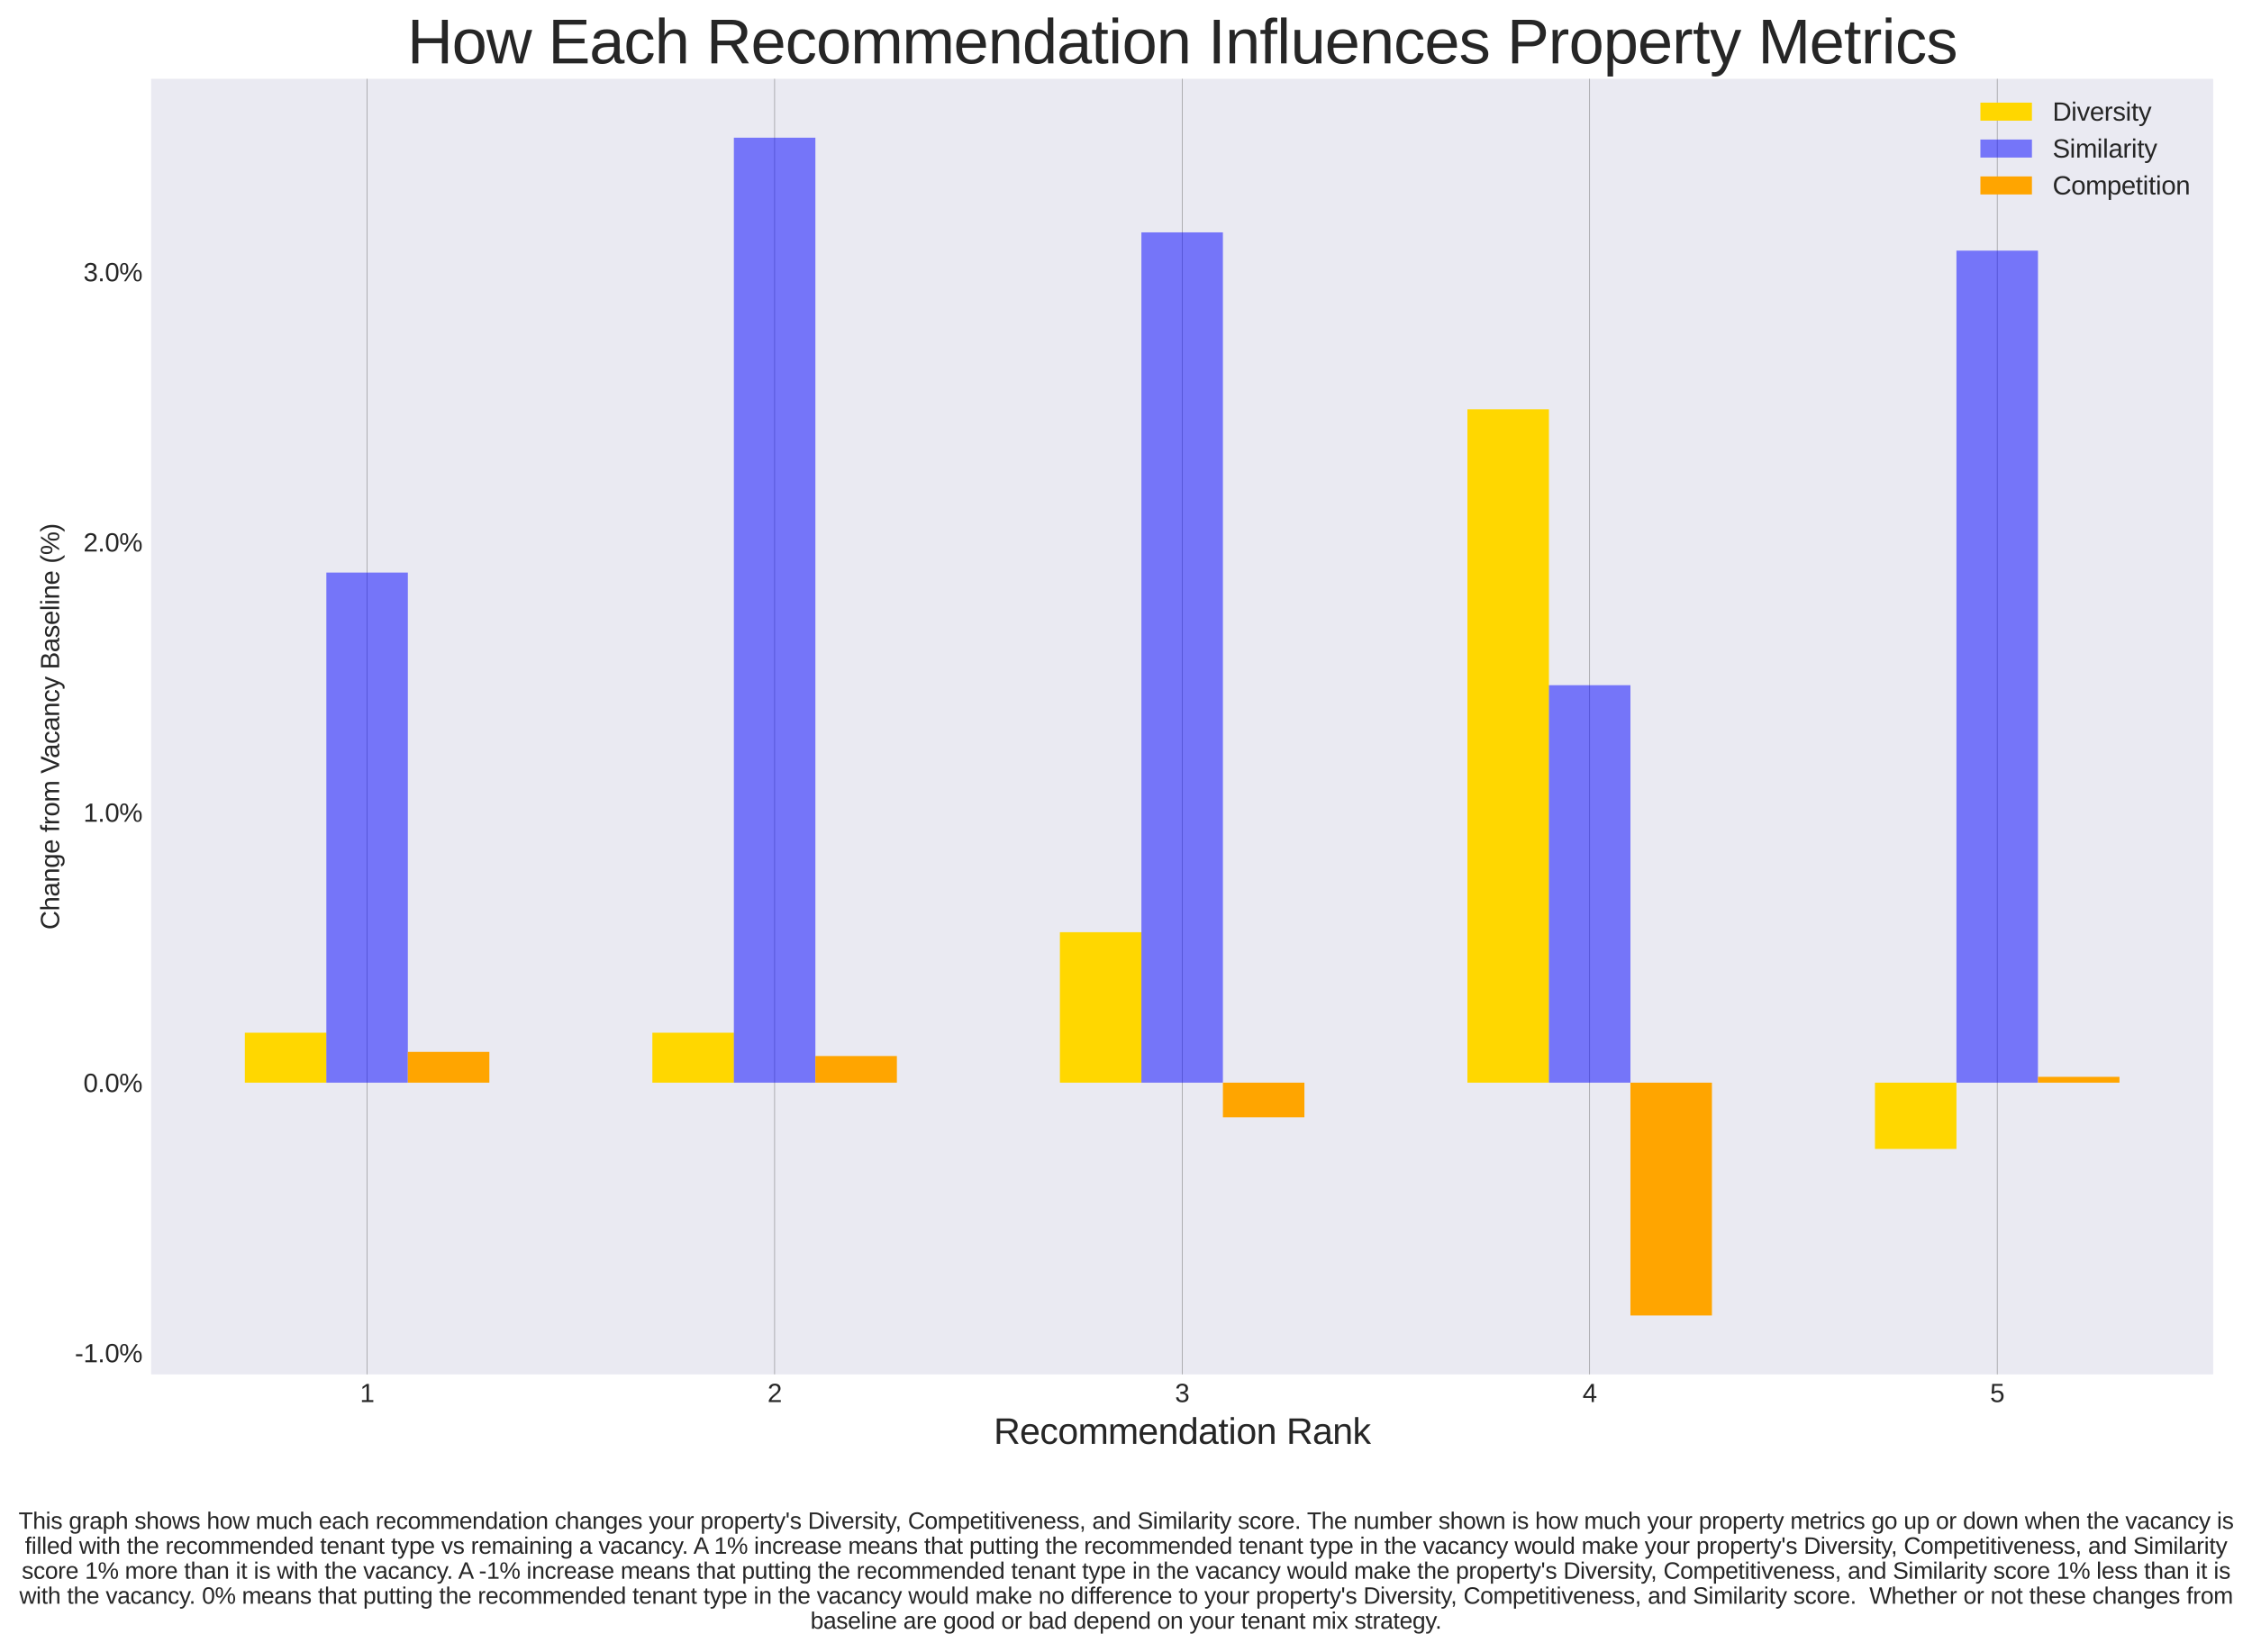 <?xml version="1.0" encoding="utf-8" standalone="no"?>
<!DOCTYPE svg PUBLIC "-//W3C//DTD SVG 1.1//EN"
  "http://www.w3.org/Graphics/SVG/1.1/DTD/svg11.dtd">
<svg xmlns:xlink="http://www.w3.org/1999/xlink" width="874.126pt" height="641.284pt" viewBox="0 0 874.126 641.284" xmlns="http://www.w3.org/2000/svg" version="1.1">
 <defs>
  <style type="text/css">*{stroke-linejoin: round; stroke-linecap: butt}</style>
 </defs>
 <g id="figure_1">
  <g id="patch_1">
   <path d="M 0 641.284 
L 874.126 641.284 
L 874.126 0 
L 0 0 
z
" style="fill: #ffffff"/>
  </g>
  <g id="axes_1">
   <g id="patch_2">
    <path d="M 58.653 533.492 
L 859.063 533.492 
L 859.063 30.593 
L 58.653 30.593 
z
" style="fill: #eaeaf2"/>
   </g>
   <g id="matplotlib.axis_1">
    <g id="xtick_1">
     <g id="line2d_1">
      <path d="M 142.491 533.492 
L 142.491 30.593 
" clip-path="url(#p363883b8b1)" style="fill: none; stroke: #808080; stroke-width: 0.2; stroke-linecap: round"/>
     </g>
     <g id="line2d_2"/>
     <g id="text_1">
      <!-- 1 -->
      <g style="fill: #262626" transform="translate(139.71 544.239) scale(0.1 -0.1)">
       <defs>
        <path id="LiberationSans-31" d="M 488 0 
L 488 478 
L 1609 478 
L 1609 3866 
L 616 3156 
L 616 3688 
L 1656 4403 
L 2175 4403 
L 2175 478 
L 3247 478 
L 3247 0 
L 488 0 
z
" transform="scale(0.016)"/>
       </defs>
       <use xlink:href="#LiberationSans-31"/>
      </g>
     </g>
    </g>
    <g id="xtick_2">
     <g id="line2d_3">
      <path d="M 300.674 533.492 
L 300.674 30.593 
" clip-path="url(#p363883b8b1)" style="fill: none; stroke: #808080; stroke-width: 0.2; stroke-linecap: round"/>
     </g>
     <g id="line2d_4"/>
     <g id="text_2">
      <!-- 2 -->
      <g style="fill: #262626" transform="translate(297.894 544.239) scale(0.1 -0.1)">
       <defs>
        <path id="LiberationSans-32" d="M 322 0 
L 322 397 
Q 481 763 711 1042 
Q 941 1322 1194 1548 
Q 1447 1775 1695 1969 
Q 1944 2163 2144 2356 
Q 2344 2550 2467 2762 
Q 2591 2975 2591 3244 
Q 2591 3431 2534 3573 
Q 2478 3716 2372 3812 
Q 2266 3909 2117 3957 
Q 1969 4006 1788 4006 
Q 1619 4006 1470 3959 
Q 1322 3913 1206 3819 
Q 1091 3725 1017 3586 
Q 944 3447 922 3263 
L 347 3316 
Q 375 3553 478 3762 
Q 581 3972 762 4130 
Q 944 4288 1198 4378 
Q 1453 4469 1788 4469 
Q 2116 4469 2372 4391 
Q 2628 4313 2804 4159 
Q 2981 4006 3075 3781 
Q 3169 3556 3169 3263 
Q 3169 3041 3089 2841 
Q 3009 2641 2876 2459 
Q 2744 2278 2569 2109 
Q 2394 1941 2203 1780 
Q 2013 1619 1819 1461 
Q 1625 1303 1454 1143 
Q 1284 984 1150 820 
Q 1016 656 941 478 
L 3238 478 
L 3238 0 
L 322 0 
z
" transform="scale(0.016)"/>
       </defs>
       <use xlink:href="#LiberationSans-32"/>
      </g>
     </g>
    </g>
    <g id="xtick_3">
     <g id="line2d_5">
      <path d="M 458.858 533.492 
L 458.858 30.593 
" clip-path="url(#p363883b8b1)" style="fill: none; stroke: #808080; stroke-width: 0.2; stroke-linecap: round"/>
     </g>
     <g id="line2d_6"/>
     <g id="text_3">
      <!-- 3 -->
      <g style="fill: #262626" transform="translate(456.078 544.239) scale(0.1 -0.1)">
       <defs>
        <path id="LiberationSans-33" d="M 3278 1216 
Q 3278 913 3179 675 
Q 3081 438 2892 273 
Q 2703 109 2423 23 
Q 2144 -63 1784 -63 
Q 1375 -63 1095 39 
Q 816 141 634 308 
Q 453 475 362 689 
Q 272 903 244 1131 
L 825 1184 
Q 850 1009 917 865 
Q 984 722 1100 619 
Q 1216 516 1384 459 
Q 1553 403 1784 403 
Q 2209 403 2451 612 
Q 2694 822 2694 1234 
Q 2694 1478 2586 1626 
Q 2478 1775 2317 1858 
Q 2156 1941 1967 1969 
Q 1778 1997 1619 1997 
L 1300 1997 
L 1300 2484 
L 1606 2484 
Q 1766 2484 1937 2517 
Q 2109 2550 2251 2636 
Q 2394 2722 2486 2869 
Q 2578 3016 2578 3244 
Q 2578 3597 2370 3801 
Q 2163 4006 1753 4006 
Q 1381 4006 1151 3815 
Q 922 3625 884 3278 
L 319 3322 
Q 353 3613 478 3828 
Q 603 4044 795 4186 
Q 988 4328 1234 4398 
Q 1481 4469 1759 4469 
Q 2128 4469 2393 4376 
Q 2659 4284 2828 4126 
Q 2997 3969 3076 3756 
Q 3156 3544 3156 3303 
Q 3156 3109 3103 2940 
Q 3050 2772 2937 2637 
Q 2825 2503 2651 2406 
Q 2478 2309 2234 2259 
L 2234 2247 
Q 2500 2219 2697 2126 
Q 2894 2034 3022 1896 
Q 3150 1759 3214 1584 
Q 3278 1409 3278 1216 
z
" transform="scale(0.016)"/>
       </defs>
       <use xlink:href="#LiberationSans-33"/>
      </g>
     </g>
    </g>
    <g id="xtick_4">
     <g id="line2d_7">
      <path d="M 617.042 533.492 
L 617.042 30.593 
" clip-path="url(#p363883b8b1)" style="fill: none; stroke: #808080; stroke-width: 0.2; stroke-linecap: round"/>
     </g>
     <g id="line2d_8"/>
     <g id="text_4">
      <!-- 4 -->
      <g style="fill: #262626" transform="translate(614.262 544.239) scale(0.1 -0.1)">
       <defs>
        <path id="LiberationSans-34" d="M 2753 997 
L 2753 0 
L 2222 0 
L 2222 997 
L 147 997 
L 147 1434 
L 2163 4403 
L 2753 4403 
L 2753 1441 
L 3372 1441 
L 3372 997 
L 2753 997 
z
M 2222 3769 
Q 2216 3753 2191 3708 
Q 2166 3663 2134 3606 
Q 2103 3550 2070 3492 
Q 2038 3434 2013 3397 
L 884 1734 
Q 869 1709 839 1668 
Q 809 1628 778 1586 
Q 747 1544 715 1503 
Q 684 1463 666 1441 
L 2222 1441 
L 2222 3769 
z
" transform="scale(0.016)"/>
       </defs>
       <use xlink:href="#LiberationSans-34"/>
      </g>
     </g>
    </g>
    <g id="xtick_5">
     <g id="line2d_9">
      <path d="M 775.226 533.492 
L 775.226 30.593 
" clip-path="url(#p363883b8b1)" style="fill: none; stroke: #808080; stroke-width: 0.2; stroke-linecap: round"/>
     </g>
     <g id="line2d_10"/>
     <g id="text_5">
      <!-- 5 -->
      <g style="fill: #262626" transform="translate(772.445 544.239) scale(0.1 -0.1)">
       <defs>
        <path id="LiberationSans-35" d="M 3291 1434 
Q 3291 1103 3191 828 
Q 3091 553 2894 354 
Q 2697 156 2405 46 
Q 2113 -63 1728 -63 
Q 1381 -63 1123 18 
Q 866 100 687 242 
Q 509 384 404 575 
Q 300 766 256 984 
L 825 1050 
Q 859 925 921 808 
Q 984 691 1092 598 
Q 1200 506 1358 451 
Q 1516 397 1741 397 
Q 1959 397 2137 464 
Q 2316 531 2442 662 
Q 2569 794 2637 984 
Q 2706 1175 2706 1422 
Q 2706 1625 2640 1795 
Q 2575 1966 2453 2089 
Q 2331 2213 2154 2281 
Q 1978 2350 1753 2350 
Q 1613 2350 1494 2325 
Q 1375 2300 1273 2256 
Q 1172 2213 1089 2155 
Q 1006 2097 934 2034 
L 384 2034 
L 531 4403 
L 3034 4403 
L 3034 3925 
L 1044 3925 
L 959 2528 
Q 1109 2644 1334 2726 
Q 1559 2809 1869 2809 
Q 2197 2809 2459 2709 
Q 2722 2609 2906 2426 
Q 3091 2244 3191 1991 
Q 3291 1738 3291 1434 
z
" transform="scale(0.016)"/>
       </defs>
       <use xlink:href="#LiberationSans-35"/>
      </g>
     </g>
    </g>
    <g id="text_6">
     <!-- Recommendation Rank -->
     <g style="fill: #262626" transform="translate(385.715 560.46) scale(0.14 -0.14)">
      <defs>
       <path id="LiberationSans-52" d="M 3638 0 
L 2494 1828 
L 1122 1828 
L 1122 0 
L 525 0 
L 525 4403 
L 2597 4403 
Q 2972 4403 3261 4317 
Q 3550 4231 3747 4068 
Q 3944 3906 4047 3672 
Q 4150 3438 4150 3144 
Q 4150 2934 4089 2731 
Q 4028 2528 3897 2359 
Q 3766 2191 3562 2069 
Q 3359 1947 3075 1897 
L 4325 0 
L 3638 0 
z
M 3550 3138 
Q 3550 3338 3481 3484 
Q 3413 3631 3281 3729 
Q 3150 3828 2962 3876 
Q 2775 3925 2538 3925 
L 1122 3925 
L 1122 2300 
L 2563 2300 
Q 2819 2300 3006 2364 
Q 3194 2428 3314 2540 
Q 3434 2653 3492 2806 
Q 3550 2959 3550 3138 
z
" transform="scale(0.016)"/>
       <path id="LiberationSans-65" d="M 863 1572 
Q 863 1306 917 1082 
Q 972 859 1086 698 
Q 1200 538 1378 448 
Q 1556 359 1806 359 
Q 2172 359 2392 506 
Q 2613 653 2691 878 
L 3184 738 
Q 3131 597 3036 455 
Q 2941 313 2781 198 
Q 2622 84 2383 10 
Q 2144 -63 1806 -63 
Q 1056 -63 664 384 
Q 272 831 272 1713 
Q 272 2188 390 2517 
Q 509 2847 715 3053 
Q 922 3259 1197 3351 
Q 1472 3444 1784 3444 
Q 2209 3444 2495 3306 
Q 2781 3169 2954 2926 
Q 3128 2684 3201 2356 
Q 3275 2028 3275 1647 
L 3275 1572 
L 863 1572 
z
M 2694 2003 
Q 2647 2538 2422 2783 
Q 2197 3028 1775 3028 
Q 1634 3028 1479 2983 
Q 1325 2938 1194 2822 
Q 1063 2706 972 2507 
Q 881 2309 869 2003 
L 2694 2003 
z
" transform="scale(0.016)"/>
       <path id="LiberationSans-63" d="M 859 1706 
Q 859 1416 901 1172 
Q 944 928 1044 751 
Q 1144 575 1308 478 
Q 1472 381 1713 381 
Q 2013 381 2214 543 
Q 2416 706 2463 1044 
L 3031 1006 
Q 3003 797 2909 603 
Q 2816 409 2655 262 
Q 2494 116 2262 26 
Q 2031 -63 1728 -63 
Q 1331 -63 1053 71 
Q 775 206 601 442 
Q 428 678 350 998 
Q 272 1319 272 1694 
Q 272 2034 328 2295 
Q 384 2556 486 2751 
Q 588 2947 725 3080 
Q 863 3213 1023 3292 
Q 1184 3372 1362 3408 
Q 1541 3444 1722 3444 
Q 2006 3444 2228 3366 
Q 2450 3288 2611 3152 
Q 2772 3016 2872 2831 
Q 2972 2647 3013 2434 
L 2434 2391 
Q 2391 2672 2212 2837 
Q 2034 3003 1706 3003 
Q 1466 3003 1305 2923 
Q 1144 2844 1044 2683 
Q 944 2522 901 2278 
Q 859 2034 859 1706 
z
" transform="scale(0.016)"/>
       <path id="LiberationSans-6f" d="M 3291 1694 
Q 3291 806 2900 371 
Q 2509 -63 1766 -63 
Q 1413 -63 1134 43 
Q 856 150 664 369 
Q 472 588 370 917 
Q 269 1247 269 1694 
Q 269 3444 1784 3444 
Q 2178 3444 2464 3334 
Q 2750 3225 2933 3006 
Q 3116 2788 3203 2459 
Q 3291 2131 3291 1694 
z
M 2700 1694 
Q 2700 2088 2639 2344 
Q 2578 2600 2461 2753 
Q 2344 2906 2175 2967 
Q 2006 3028 1794 3028 
Q 1578 3028 1404 2964 
Q 1231 2900 1109 2745 
Q 988 2591 923 2334 
Q 859 2078 859 1694 
Q 859 1300 928 1042 
Q 997 784 1117 631 
Q 1238 478 1402 415 
Q 1566 353 1759 353 
Q 1975 353 2150 414 
Q 2325 475 2447 628 
Q 2569 781 2634 1040 
Q 2700 1300 2700 1694 
z
" transform="scale(0.016)"/>
       <path id="LiberationSans-6d" d="M 2400 0 
L 2400 2144 
Q 2400 2391 2369 2556 
Q 2338 2722 2264 2823 
Q 2191 2925 2072 2967 
Q 1953 3009 1781 3009 
Q 1603 3009 1459 2939 
Q 1316 2869 1214 2736 
Q 1113 2603 1058 2408 
Q 1003 2213 1003 1959 
L 1003 0 
L 444 0 
L 444 2659 
Q 444 2766 442 2883 
Q 441 3000 437 3104 
Q 434 3209 431 3284 
Q 428 3359 425 3381 
L 956 3381 
Q 959 3366 962 3297 
Q 966 3228 970 3139 
Q 975 3050 978 2958 
Q 981 2866 981 2803 
L 991 2803 
Q 1066 2950 1153 3069 
Q 1241 3188 1358 3270 
Q 1475 3353 1626 3398 
Q 1778 3444 1978 3444 
Q 2363 3444 2586 3291 
Q 2809 3138 2897 2803 
L 2906 2803 
Q 2981 2950 3075 3069 
Q 3169 3188 3294 3270 
Q 3419 3353 3575 3398 
Q 3731 3444 3931 3444 
Q 4188 3444 4373 3375 
Q 4559 3306 4678 3162 
Q 4797 3019 4853 2792 
Q 4909 2566 4909 2253 
L 4909 0 
L 4353 0 
L 4353 2144 
Q 4353 2391 4322 2556 
Q 4291 2722 4217 2823 
Q 4144 2925 4025 2967 
Q 3906 3009 3734 3009 
Q 3556 3009 3412 2942 
Q 3269 2875 3167 2744 
Q 3066 2613 3011 2416 
Q 2956 2219 2956 1959 
L 2956 0 
L 2400 0 
z
" transform="scale(0.016)"/>
       <path id="LiberationSans-6e" d="M 2578 0 
L 2578 2144 
Q 2578 2391 2542 2556 
Q 2506 2722 2425 2823 
Q 2344 2925 2211 2967 
Q 2078 3009 1881 3009 
Q 1681 3009 1520 2939 
Q 1359 2869 1245 2736 
Q 1131 2603 1068 2408 
Q 1006 2213 1006 1959 
L 1006 0 
L 444 0 
L 444 2659 
Q 444 2766 442 2883 
Q 441 3000 437 3104 
Q 434 3209 431 3284 
Q 428 3359 425 3381 
L 956 3381 
Q 959 3366 962 3297 
Q 966 3228 970 3139 
Q 975 3050 978 2958 
Q 981 2866 981 2803 
L 991 2803 
Q 1072 2950 1169 3069 
Q 1266 3188 1394 3270 
Q 1522 3353 1687 3398 
Q 1853 3444 2072 3444 
Q 2353 3444 2556 3375 
Q 2759 3306 2890 3162 
Q 3022 3019 3083 2792 
Q 3144 2566 3144 2253 
L 3144 0 
L 2578 0 
z
" transform="scale(0.016)"/>
       <path id="LiberationSans-64" d="M 2566 544 
Q 2409 219 2151 78 
Q 1894 -63 1513 -63 
Q 872 -63 570 368 
Q 269 800 269 1675 
Q 269 3444 1513 3444 
Q 1897 3444 2153 3303 
Q 2409 3163 2566 2856 
L 2572 2856 
Q 2572 2888 2570 2955 
Q 2569 3022 2567 3095 
Q 2566 3169 2566 3234 
Q 2566 3300 2566 3328 
L 2566 4638 
L 3128 4638 
L 3128 697 
Q 3128 575 3129 462 
Q 3131 350 3134 256 
Q 3138 163 3141 95 
Q 3144 28 3147 0 
L 2609 0 
Q 2603 31 2598 89 
Q 2594 147 2589 222 
Q 2584 297 2581 380 
Q 2578 463 2578 544 
L 2566 544 
z
M 859 1694 
Q 859 1344 903 1094 
Q 947 844 1044 683 
Q 1141 522 1291 447 
Q 1441 372 1656 372 
Q 1878 372 2048 444 
Q 2219 516 2333 677 
Q 2447 838 2506 1097 
Q 2566 1356 2566 1731 
Q 2566 2091 2506 2339 
Q 2447 2588 2331 2741 
Q 2216 2894 2048 2961 
Q 1881 3028 1663 3028 
Q 1456 3028 1306 2956 
Q 1156 2884 1056 2725 
Q 956 2566 907 2311 
Q 859 2056 859 1694 
z
" transform="scale(0.016)"/>
       <path id="LiberationSans-61" d="M 1294 -63 
Q 784 -63 528 206 
Q 272 475 272 944 
Q 272 1278 398 1492 
Q 525 1706 729 1828 
Q 934 1950 1196 1997 
Q 1459 2044 1731 2050 
L 2491 2063 
L 2491 2247 
Q 2491 2456 2447 2603 
Q 2403 2750 2312 2840 
Q 2222 2931 2086 2973 
Q 1950 3016 1766 3016 
Q 1603 3016 1472 2992 
Q 1341 2969 1244 2908 
Q 1147 2847 1087 2742 
Q 1028 2638 1009 2478 
L 422 2531 
Q 453 2731 540 2898 
Q 628 3066 789 3187 
Q 950 3309 1192 3376 
Q 1434 3444 1778 3444 
Q 2416 3444 2737 3151 
Q 3059 2859 3059 2306 
L 3059 850 
Q 3059 600 3125 473 
Q 3191 347 3375 347 
Q 3422 347 3469 353 
Q 3516 359 3559 369 
L 3559 19 
Q 3453 -6 3348 -18 
Q 3244 -31 3125 -31 
Q 2966 -31 2852 11 
Q 2738 53 2666 139 
Q 2594 225 2556 351 
Q 2519 478 2509 647 
L 2491 647 
Q 2400 484 2292 353 
Q 2184 222 2040 130 
Q 1897 38 1714 -12 
Q 1531 -63 1294 -63 
z
M 1422 359 
Q 1691 359 1892 457 
Q 2094 556 2226 709 
Q 2359 863 2425 1044 
Q 2491 1225 2491 1391 
L 2491 1669 
L 1875 1656 
Q 1669 1653 1483 1626 
Q 1297 1600 1156 1522 
Q 1016 1444 933 1303 
Q 850 1163 850 934 
Q 850 659 998 509 
Q 1147 359 1422 359 
z
" transform="scale(0.016)"/>
       <path id="LiberationSans-74" d="M 1731 25 
Q 1603 -9 1470 -29 
Q 1338 -50 1163 -50 
Q 488 -50 488 716 
L 488 2972 
L 97 2972 
L 97 3381 
L 509 3381 
L 675 4138 
L 1050 4138 
L 1050 3381 
L 1675 3381 
L 1675 2972 
L 1050 2972 
L 1050 838 
Q 1050 594 1129 495 
Q 1209 397 1406 397 
Q 1488 397 1564 409 
Q 1641 422 1731 441 
L 1731 25 
z
" transform="scale(0.016)"/>
       <path id="LiberationSans-69" d="M 428 4100 
L 428 4638 
L 991 4638 
L 991 4100 
L 428 4100 
z
M 428 0 
L 428 3381 
L 991 3381 
L 991 0 
L 428 0 
z
" transform="scale(0.016)"/>
       <path id="LiberationSans-20" transform="scale(0.016)"/>
       <path id="LiberationSans-6b" d="M 2550 0 
L 1406 1544 
L 994 1203 
L 994 0 
L 431 0 
L 431 4638 
L 994 4638 
L 994 1741 
L 2478 3381 
L 3138 3381 
L 1766 1928 
L 3209 0 
L 2550 0 
z
" transform="scale(0.016)"/>
      </defs>
      <use xlink:href="#LiberationSans-52"/>
      <use xlink:href="#LiberationSans-65" x="72.217"/>
      <use xlink:href="#LiberationSans-63" x="127.832"/>
      <use xlink:href="#LiberationSans-6f" x="177.832"/>
      <use xlink:href="#LiberationSans-6d" x="233.447"/>
      <use xlink:href="#LiberationSans-6d" x="316.748"/>
      <use xlink:href="#LiberationSans-65" x="400.049"/>
      <use xlink:href="#LiberationSans-6e" x="455.664"/>
      <use xlink:href="#LiberationSans-64" x="511.279"/>
      <use xlink:href="#LiberationSans-61" x="566.895"/>
      <use xlink:href="#LiberationSans-74" x="622.51"/>
      <use xlink:href="#LiberationSans-69" x="650.293"/>
      <use xlink:href="#LiberationSans-6f" x="672.51"/>
      <use xlink:href="#LiberationSans-6e" x="728.125"/>
      <use xlink:href="#LiberationSans-20" x="783.74"/>
      <use xlink:href="#LiberationSans-52" x="811.523"/>
      <use xlink:href="#LiberationSans-61" x="883.74"/>
      <use xlink:href="#LiberationSans-6e" x="939.355"/>
      <use xlink:href="#LiberationSans-6b" x="994.971"/>
     </g>
    </g>
   </g>
   <g id="matplotlib.axis_2">
    <g id="ytick_1">
     <g id="line2d_11"/>
     <g id="text_7">
      <!-- -1.0% -->
      <g style="fill: #262626" transform="translate(29.031 528.784) scale(0.1 -0.1)">
       <defs>
        <path id="LiberationSans-2d" d="M 284 1450 
L 284 1950 
L 1847 1950 
L 1847 1450 
L 284 1450 
z
" transform="scale(0.016)"/>
        <path id="LiberationSans-2e" d="M 584 0 
L 584 684 
L 1194 684 
L 1194 0 
L 584 0 
z
" transform="scale(0.016)"/>
        <path id="LiberationSans-30" d="M 3309 2203 
Q 3309 1569 3189 1136 
Q 3069 703 2861 436 
Q 2653 169 2372 53 
Q 2091 -63 1772 -63 
Q 1450 -63 1172 53 
Q 894 169 689 434 
Q 484 700 367 1133 
Q 250 1566 250 2203 
Q 250 2869 367 3305 
Q 484 3741 690 4000 
Q 897 4259 1178 4364 
Q 1459 4469 1791 4469 
Q 2106 4469 2382 4364 
Q 2659 4259 2865 4000 
Q 3072 3741 3190 3305 
Q 3309 2869 3309 2203 
z
M 2738 2203 
Q 2738 2728 2675 3076 
Q 2613 3425 2491 3633 
Q 2369 3841 2192 3927 
Q 2016 4013 1791 4013 
Q 1553 4013 1372 3925 
Q 1191 3838 1067 3630 
Q 944 3422 881 3073 
Q 819 2725 819 2203 
Q 819 1697 883 1350 
Q 947 1003 1070 792 
Q 1194 581 1372 489 
Q 1550 397 1778 397 
Q 2000 397 2178 489 
Q 2356 581 2479 792 
Q 2603 1003 2670 1350 
Q 2738 1697 2738 2203 
z
" transform="scale(0.016)"/>
        <path id="LiberationSans-25" d="M 5463 1356 
Q 5463 966 5383 698 
Q 5303 431 5167 267 
Q 5031 103 4850 32 
Q 4669 -38 4463 -38 
Q 4256 -38 4076 32 
Q 3897 103 3764 265 
Q 3631 428 3554 695 
Q 3478 963 3478 1356 
Q 3478 1772 3553 2044 
Q 3628 2316 3762 2477 
Q 3897 2638 4080 2702 
Q 4263 2766 4475 2766 
Q 4681 2766 4861 2702 
Q 5041 2638 5173 2477 
Q 5306 2316 5384 2044 
Q 5463 1772 5463 1356 
z
M 1647 0 
L 1163 0 
L 4044 4403 
L 4534 4403 
L 1647 0 
z
M 1231 4441 
Q 1431 4441 1609 4377 
Q 1788 4313 1922 4153 
Q 2056 3994 2132 3725 
Q 2209 3456 2209 3047 
Q 2209 2653 2131 2384 
Q 2053 2116 1920 1948 
Q 1788 1781 1606 1709 
Q 1425 1638 1219 1638 
Q 1009 1638 828 1709 
Q 647 1781 514 1947 
Q 381 2113 304 2381 
Q 228 2650 228 3047 
Q 228 3456 304 3725 
Q 381 3994 515 4153 
Q 650 4313 834 4377 
Q 1019 4441 1231 4441 
z
M 5000 1356 
Q 5000 1666 4965 1870 
Q 4931 2075 4864 2197 
Q 4797 2319 4698 2369 
Q 4600 2419 4475 2419 
Q 4344 2419 4244 2367 
Q 4144 2316 4075 2194 
Q 4006 2072 3972 1867 
Q 3938 1663 3938 1356 
Q 3938 1059 3973 859 
Q 4009 659 4076 536 
Q 4144 413 4242 359 
Q 4341 306 4469 306 
Q 4591 306 4689 359 
Q 4788 413 4856 536 
Q 4925 659 4962 859 
Q 5000 1059 5000 1356 
z
M 1750 3047 
Q 1750 3353 1715 3556 
Q 1681 3759 1615 3881 
Q 1550 4003 1453 4053 
Q 1356 4103 1231 4103 
Q 1097 4103 995 4051 
Q 894 4000 825 3878 
Q 756 3756 722 3553 
Q 688 3350 688 3047 
Q 688 2750 723 2547 
Q 759 2344 826 2220 
Q 894 2097 994 2044 
Q 1094 1991 1225 1991 
Q 1344 1991 1441 2044 
Q 1538 2097 1606 2220 
Q 1675 2344 1712 2547 
Q 1750 2750 1750 3047 
z
" transform="scale(0.016)"/>
       </defs>
       <use xlink:href="#LiberationSans-2d"/>
       <use xlink:href="#LiberationSans-31" x="33.301"/>
       <use xlink:href="#LiberationSans-2e" x="88.916"/>
       <use xlink:href="#LiberationSans-30" x="116.699"/>
       <use xlink:href="#LiberationSans-25" x="172.314"/>
      </g>
     </g>
    </g>
    <g id="ytick_2">
     <g id="line2d_12"/>
     <g id="text_8">
      <!-- 0.0% -->
      <g style="fill: #262626" transform="translate(32.361 423.883) scale(0.1 -0.1)">
       <use xlink:href="#LiberationSans-30"/>
       <use xlink:href="#LiberationSans-2e" x="55.615"/>
       <use xlink:href="#LiberationSans-30" x="83.398"/>
       <use xlink:href="#LiberationSans-25" x="139.014"/>
      </g>
     </g>
    </g>
    <g id="ytick_3">
     <g id="line2d_13"/>
     <g id="text_9">
      <!-- 1.0% -->
      <g style="fill: #262626" transform="translate(32.361 318.981) scale(0.1 -0.1)">
       <use xlink:href="#LiberationSans-31"/>
       <use xlink:href="#LiberationSans-2e" x="55.615"/>
       <use xlink:href="#LiberationSans-30" x="83.398"/>
       <use xlink:href="#LiberationSans-25" x="139.014"/>
      </g>
     </g>
    </g>
    <g id="ytick_4">
     <g id="line2d_14"/>
     <g id="text_10">
      <!-- 2.0% -->
      <g style="fill: #262626" transform="translate(32.361 214.08) scale(0.1 -0.1)">
       <use xlink:href="#LiberationSans-32"/>
       <use xlink:href="#LiberationSans-2e" x="55.615"/>
       <use xlink:href="#LiberationSans-30" x="83.398"/>
       <use xlink:href="#LiberationSans-25" x="139.014"/>
      </g>
     </g>
    </g>
    <g id="ytick_5">
     <g id="line2d_15"/>
     <g id="text_11">
      <!-- 3.0% -->
      <g style="fill: #262626" transform="translate(32.361 109.179) scale(0.1 -0.1)">
       <use xlink:href="#LiberationSans-33"/>
       <use xlink:href="#LiberationSans-2e" x="55.615"/>
       <use xlink:href="#LiberationSans-30" x="83.398"/>
       <use xlink:href="#LiberationSans-25" x="139.014"/>
      </g>
     </g>
    </g>
    <g id="text_12">
     <!-- Change from Vacancy Baseline (%) -->
     <g style="fill: #262626" transform="translate(22.956 360.874) rotate(-90) scale(0.1 -0.1)">
      <defs>
       <path id="LiberationSans-43" d="M 2475 3981 
Q 2100 3981 1811 3856 
Q 1522 3731 1326 3500 
Q 1131 3269 1031 2944 
Q 931 2619 931 2222 
Q 931 1825 1039 1495 
Q 1147 1166 1348 928 
Q 1550 691 1842 559 
Q 2134 428 2500 428 
Q 2756 428 2967 495 
Q 3178 563 3348 684 
Q 3519 806 3653 973 
Q 3788 1141 3891 1344 
L 4378 1100 
Q 4259 853 4084 640 
Q 3909 428 3673 272 
Q 3438 116 3139 26 
Q 2841 -63 2472 -63 
Q 1938 -63 1536 107 
Q 1134 278 864 583 
Q 594 888 459 1306 
Q 325 1725 325 2222 
Q 325 2738 467 3153 
Q 609 3569 882 3861 
Q 1156 4153 1556 4311 
Q 1956 4469 2469 4469 
Q 3172 4469 3644 4194 
Q 4116 3919 4338 3378 
L 3772 3191 
Q 3709 3347 3603 3489 
Q 3497 3631 3337 3740 
Q 3178 3850 2964 3915 
Q 2750 3981 2475 3981 
z
" transform="scale(0.016)"/>
       <path id="LiberationSans-68" d="M 991 2803 
Q 1084 2975 1193 3095 
Q 1303 3216 1434 3294 
Q 1566 3372 1722 3408 
Q 1878 3444 2072 3444 
Q 2397 3444 2605 3356 
Q 2813 3269 2933 3111 
Q 3053 2953 3098 2734 
Q 3144 2516 3144 2253 
L 3144 0 
L 2578 0 
L 2578 2144 
Q 2578 2359 2551 2521 
Q 2525 2684 2450 2792 
Q 2375 2900 2237 2954 
Q 2100 3009 1881 3009 
Q 1681 3009 1520 2937 
Q 1359 2866 1245 2734 
Q 1131 2603 1068 2415 
Q 1006 2228 1006 1994 
L 1006 0 
L 444 0 
L 444 4638 
L 1006 4638 
L 1006 3431 
Q 1006 3328 1003 3225 
Q 1000 3122 995 3034 
Q 991 2947 987 2886 
Q 984 2825 981 2803 
L 991 2803 
z
" transform="scale(0.016)"/>
       <path id="LiberationSans-67" d="M 1713 -1328 
Q 1422 -1328 1197 -1268 
Q 972 -1209 812 -1098 
Q 653 -988 553 -834 
Q 453 -681 409 -494 
L 975 -413 
Q 1031 -647 1223 -773 
Q 1416 -900 1728 -900 
Q 1919 -900 2075 -847 
Q 2231 -794 2340 -676 
Q 2450 -559 2509 -371 
Q 2569 -184 2569 84 
L 2569 628 
L 2563 628 
Q 2500 500 2408 383 
Q 2316 266 2183 175 
Q 2050 84 1875 29 
Q 1700 -25 1475 -25 
Q 1153 -25 923 83 
Q 694 191 548 406 
Q 403 622 336 942 
Q 269 1263 269 1684 
Q 269 2091 336 2416 
Q 403 2741 554 2967 
Q 706 3194 948 3314 
Q 1191 3434 1538 3434 
Q 1897 3434 2161 3270 
Q 2425 3106 2569 2803 
L 2575 2803 
Q 2575 2881 2579 2978 
Q 2584 3075 2589 3161 
Q 2594 3247 2600 3309 
Q 2606 3372 2613 3381 
L 3147 3381 
Q 3144 3353 3141 3286 
Q 3138 3219 3134 3125 
Q 3131 3031 3129 2917 
Q 3128 2803 3128 2681 
L 3128 97 
Q 3128 -613 2779 -970 
Q 2431 -1328 1713 -1328 
z
M 2569 1691 
Q 2569 2044 2492 2295 
Q 2416 2547 2291 2706 
Q 2166 2866 2005 2941 
Q 1844 3016 1675 3016 
Q 1459 3016 1304 2941 
Q 1150 2866 1048 2705 
Q 947 2544 898 2292 
Q 850 2041 850 1691 
Q 850 1325 898 1076 
Q 947 828 1047 675 
Q 1147 522 1300 456 
Q 1453 391 1666 391 
Q 1834 391 1995 462 
Q 2156 534 2284 690 
Q 2413 847 2491 1094 
Q 2569 1341 2569 1691 
z
" transform="scale(0.016)"/>
       <path id="LiberationSans-66" d="M 1128 2972 
L 1128 0 
L 566 0 
L 566 2972 
L 91 2972 
L 91 3381 
L 566 3381 
L 566 3763 
Q 566 3947 600 4105 
Q 634 4263 726 4380 
Q 819 4497 978 4564 
Q 1138 4631 1391 4631 
Q 1491 4631 1598 4622 
Q 1706 4613 1788 4594 
L 1788 4166 
Q 1734 4175 1664 4183 
Q 1594 4191 1538 4191 
Q 1413 4191 1333 4156 
Q 1253 4122 1208 4058 
Q 1163 3994 1145 3900 
Q 1128 3806 1128 3684 
L 1128 3381 
L 1788 3381 
L 1788 2972 
L 1128 2972 
z
" transform="scale(0.016)"/>
       <path id="LiberationSans-72" d="M 444 0 
L 444 2594 
Q 444 2700 442 2811 
Q 441 2922 437 3025 
Q 434 3128 431 3218 
Q 428 3309 425 3381 
L 956 3381 
Q 959 3309 964 3217 
Q 969 3125 973 3028 
Q 978 2931 979 2842 
Q 981 2753 981 2691 
L 994 2691 
Q 1053 2884 1120 3026 
Q 1188 3169 1278 3261 
Q 1369 3353 1494 3398 
Q 1619 3444 1797 3444 
Q 1866 3444 1928 3433 
Q 1991 3422 2025 3413 
L 2025 2897 
Q 1969 2913 1894 2920 
Q 1819 2928 1725 2928 
Q 1531 2928 1395 2840 
Q 1259 2753 1173 2598 
Q 1088 2444 1047 2230 
Q 1006 2016 1006 1763 
L 1006 0 
L 444 0 
z
" transform="scale(0.016)"/>
       <path id="LiberationSans-56" d="M 2444 0 
L 1825 0 
L 28 4403 
L 656 4403 
L 1875 1303 
Q 1922 1163 1969 1023 
Q 2016 884 2053 775 
Q 2097 647 2138 525 
Q 2175 641 2219 769 
Q 2256 878 2301 1015 
Q 2347 1153 2400 1303 
L 3613 4403 
L 4241 4403 
L 2444 0 
z
" transform="scale(0.016)"/>
       <path id="LiberationSans-79" d="M 1888 0 
Q 1769 -306 1645 -551 
Q 1522 -797 1369 -970 
Q 1216 -1144 1028 -1236 
Q 841 -1328 597 -1328 
Q 491 -1328 400 -1322 
Q 309 -1316 209 -1294 
L 209 -872 
Q 269 -881 344 -886 
Q 419 -891 472 -891 
Q 719 -891 931 -706 
Q 1144 -522 1303 -119 
L 1356 16 
L 16 3381 
L 616 3381 
L 1328 1513 
Q 1359 1428 1407 1287 
Q 1456 1147 1504 1006 
Q 1553 866 1590 753 
Q 1628 641 1634 613 
Q 1644 647 1680 748 
Q 1716 850 1761 975 
Q 1806 1100 1853 1228 
Q 1900 1356 1931 1450 
L 2594 3381 
L 3188 3381 
L 1888 0 
z
" transform="scale(0.016)"/>
       <path id="LiberationSans-42" d="M 3931 1241 
Q 3931 906 3800 670 
Q 3669 434 3447 286 
Q 3225 138 2931 69 
Q 2638 0 2313 0 
L 525 0 
L 525 4403 
L 2125 4403 
Q 2491 4403 2778 4342 
Q 3066 4281 3266 4150 
Q 3466 4019 3570 3817 
Q 3675 3616 3675 3334 
Q 3675 3150 3623 2987 
Q 3572 2825 3467 2692 
Q 3363 2559 3205 2464 
Q 3047 2369 2838 2322 
Q 3103 2291 3308 2200 
Q 3513 2109 3650 1968 
Q 3788 1828 3859 1642 
Q 3931 1456 3931 1241 
z
M 3075 3263 
Q 3075 3619 2831 3772 
Q 2588 3925 2125 3925 
L 1122 3925 
L 1122 2531 
L 2125 2531 
Q 2388 2531 2569 2582 
Q 2750 2634 2862 2729 
Q 2975 2825 3025 2959 
Q 3075 3094 3075 3263 
z
M 3328 1288 
Q 3328 1497 3251 1644 
Q 3175 1791 3031 1884 
Q 2888 1978 2686 2022 
Q 2484 2066 2234 2066 
L 1122 2066 
L 1122 478 
L 2281 478 
Q 2509 478 2701 515 
Q 2894 553 3033 647 
Q 3172 741 3250 897 
Q 3328 1053 3328 1288 
z
" transform="scale(0.016)"/>
       <path id="LiberationSans-73" d="M 2969 934 
Q 2969 697 2876 511 
Q 2784 325 2609 198 
Q 2434 72 2179 4 
Q 1925 -63 1597 -63 
Q 1303 -63 1067 -17 
Q 831 28 653 128 
Q 475 228 354 392 
Q 234 556 178 794 
L 675 891 
Q 747 619 972 492 
Q 1197 366 1597 366 
Q 1778 366 1929 391 
Q 2081 416 2190 477 
Q 2300 538 2361 639 
Q 2422 741 2422 891 
Q 2422 1044 2350 1142 
Q 2278 1241 2150 1306 
Q 2022 1372 1839 1420 
Q 1656 1469 1438 1528 
Q 1234 1581 1034 1647 
Q 834 1713 673 1820 
Q 513 1928 413 2087 
Q 313 2247 313 2488 
Q 313 2950 642 3192 
Q 972 3434 1603 3434 
Q 2163 3434 2492 3237 
Q 2822 3041 2909 2606 
L 2403 2544 
Q 2375 2675 2300 2764 
Q 2225 2853 2119 2908 
Q 2013 2963 1880 2986 
Q 1747 3009 1603 3009 
Q 1222 3009 1040 2893 
Q 859 2778 859 2544 
Q 859 2406 926 2317 
Q 994 2228 1114 2167 
Q 1234 2106 1403 2061 
Q 1572 2016 1775 1966 
Q 1909 1931 2050 1892 
Q 2191 1853 2323 1798 
Q 2456 1744 2573 1670 
Q 2691 1597 2778 1494 
Q 2866 1391 2917 1253 
Q 2969 1116 2969 934 
z
" transform="scale(0.016)"/>
       <path id="LiberationSans-6c" d="M 431 0 
L 431 4638 
L 994 4638 
L 994 0 
L 431 0 
z
" transform="scale(0.016)"/>
       <path id="LiberationSans-28" d="M 397 1663 
Q 397 2097 462 2494 
Q 528 2891 668 3256 
Q 809 3622 1028 3965 
Q 1247 4309 1550 4638 
L 2094 4638 
Q 1800 4309 1586 3964 
Q 1372 3619 1234 3251 
Q 1097 2884 1030 2487 
Q 963 2091 963 1656 
Q 963 1222 1030 825 
Q 1097 428 1234 59 
Q 1372 -309 1586 -653 
Q 1800 -997 2094 -1325 
L 1550 -1325 
Q 1247 -997 1028 -653 
Q 809 -309 668 56 
Q 528 422 462 817 
Q 397 1213 397 1650 
L 397 1663 
z
" transform="scale(0.016)"/>
       <path id="LiberationSans-29" d="M 1734 1650 
Q 1734 1213 1668 817 
Q 1603 422 1462 56 
Q 1322 -309 1103 -653 
Q 884 -997 581 -1325 
L 38 -1325 
Q 331 -997 545 -653 
Q 759 -309 896 59 
Q 1034 428 1101 825 
Q 1169 1222 1169 1656 
Q 1169 2091 1101 2487 
Q 1034 2884 896 3251 
Q 759 3619 545 3964 
Q 331 4309 38 4638 
L 581 4638 
Q 884 4309 1103 3965 
Q 1322 3622 1462 3256 
Q 1603 2891 1668 2494 
Q 1734 2097 1734 1663 
L 1734 1650 
z
" transform="scale(0.016)"/>
      </defs>
      <use xlink:href="#LiberationSans-43"/>
      <use xlink:href="#LiberationSans-68" x="72.217"/>
      <use xlink:href="#LiberationSans-61" x="127.832"/>
      <use xlink:href="#LiberationSans-6e" x="183.447"/>
      <use xlink:href="#LiberationSans-67" x="239.062"/>
      <use xlink:href="#LiberationSans-65" x="294.678"/>
      <use xlink:href="#LiberationSans-20" x="350.293"/>
      <use xlink:href="#LiberationSans-66" x="378.076"/>
      <use xlink:href="#LiberationSans-72" x="405.859"/>
      <use xlink:href="#LiberationSans-6f" x="439.16"/>
      <use xlink:href="#LiberationSans-6d" x="494.775"/>
      <use xlink:href="#LiberationSans-20" x="578.076"/>
      <use xlink:href="#LiberationSans-56" x="605.859"/>
      <use xlink:href="#LiberationSans-61" x="665.184"/>
      <use xlink:href="#LiberationSans-63" x="720.799"/>
      <use xlink:href="#LiberationSans-61" x="770.799"/>
      <use xlink:href="#LiberationSans-6e" x="826.414"/>
      <use xlink:href="#LiberationSans-63" x="882.029"/>
      <use xlink:href="#LiberationSans-79" x="932.029"/>
      <use xlink:href="#LiberationSans-20" x="982.029"/>
      <use xlink:href="#LiberationSans-42" x="1009.812"/>
      <use xlink:href="#LiberationSans-61" x="1076.512"/>
      <use xlink:href="#LiberationSans-73" x="1132.127"/>
      <use xlink:href="#LiberationSans-65" x="1182.127"/>
      <use xlink:href="#LiberationSans-6c" x="1237.742"/>
      <use xlink:href="#LiberationSans-69" x="1259.959"/>
      <use xlink:href="#LiberationSans-6e" x="1282.176"/>
      <use xlink:href="#LiberationSans-65" x="1337.791"/>
      <use xlink:href="#LiberationSans-20" x="1393.406"/>
      <use xlink:href="#LiberationSans-28" x="1421.189"/>
      <use xlink:href="#LiberationSans-25" x="1454.49"/>
      <use xlink:href="#LiberationSans-29" x="1543.406"/>
     </g>
    </g>
   </g>
   <g id="patch_3">
    <path d="M 95.035 420.259 
L 126.672 420.259 
L 126.672 400.868 
L 95.035 400.868 
z
" clip-path="url(#p363883b8b1)" style="fill: #ffd700"/>
   </g>
   <g id="patch_4">
    <path d="M 253.219 420.259 
L 284.856 420.259 
L 284.856 400.868 
L 253.219 400.868 
z
" clip-path="url(#p363883b8b1)" style="fill: #ffd700"/>
   </g>
   <g id="patch_5">
    <path d="M 411.403 420.259 
L 443.04 420.259 
L 443.04 361.854 
L 411.403 361.854 
z
" clip-path="url(#p363883b8b1)" style="fill: #ffd700"/>
   </g>
   <g id="patch_6">
    <path d="M 569.587 420.259 
L 601.224 420.259 
L 601.224 158.867 
L 569.587 158.867 
z
" clip-path="url(#p363883b8b1)" style="fill: #ffd700"/>
   </g>
   <g id="patch_7">
    <path d="M 727.771 420.259 
L 759.407 420.259 
L 759.407 445.99 
L 727.771 445.99 
z
" clip-path="url(#p363883b8b1)" style="fill: #ffd700"/>
   </g>
   <g id="patch_8">
    <path d="M 126.672 420.259 
L 158.309 420.259 
L 158.309 222.252 
L 126.672 222.252 
z
" clip-path="url(#p363883b8b1)" style="fill: #0000ff; opacity: 0.5"/>
   </g>
   <g id="patch_9">
    <path d="M 284.856 420.259 
L 316.493 420.259 
L 316.493 53.452 
L 284.856 53.452 
z
" clip-path="url(#p363883b8b1)" style="fill: #0000ff; opacity: 0.5"/>
   </g>
   <g id="patch_10">
    <path d="M 443.04 420.259 
L 474.677 420.259 
L 474.677 90.2 
L 443.04 90.2 
z
" clip-path="url(#p363883b8b1)" style="fill: #0000ff; opacity: 0.5"/>
   </g>
   <g id="patch_11">
    <path d="M 601.224 420.259 
L 632.86 420.259 
L 632.86 265.975 
L 601.224 265.975 
z
" clip-path="url(#p363883b8b1)" style="fill: #0000ff; opacity: 0.5"/>
   </g>
   <g id="patch_12">
    <path d="M 759.407 420.259 
L 791.044 420.259 
L 791.044 97.294 
L 759.407 97.294 
z
" clip-path="url(#p363883b8b1)" style="fill: #0000ff; opacity: 0.5"/>
   </g>
   <g id="patch_13">
    <path d="M 158.309 420.259 
L 189.946 420.259 
L 189.946 408.308 
L 158.309 408.308 
z
" clip-path="url(#p363883b8b1)" style="fill: #ffa500"/>
   </g>
   <g id="patch_14">
    <path d="M 316.493 420.259 
L 348.13 420.259 
L 348.13 409.918 
L 316.493 409.918 
z
" clip-path="url(#p363883b8b1)" style="fill: #ffa500"/>
   </g>
   <g id="patch_15">
    <path d="M 474.677 420.259 
L 506.313 420.259 
L 506.313 433.689 
L 474.677 433.689 
z
" clip-path="url(#p363883b8b1)" style="fill: #ffa500"/>
   </g>
   <g id="patch_16">
    <path d="M 632.86 420.259 
L 664.497 420.259 
L 664.497 510.633 
L 632.86 510.633 
z
" clip-path="url(#p363883b8b1)" style="fill: #ffa500"/>
   </g>
   <g id="patch_17">
    <path d="M 791.044 420.259 
L 822.681 420.259 
L 822.681 417.995 
L 791.044 417.995 
z
" clip-path="url(#p363883b8b1)" style="fill: #ffa500"/>
   </g>
   <g id="patch_18">
    <path d="M 58.653 533.492 
L 58.653 30.593 
" style="fill: none"/>
   </g>
   <g id="patch_19">
    <path d="M 58.653 533.492 
L 859.063 533.492 
" style="fill: none"/>
   </g>
   <g id="text_13">
    <!-- How Each Recommendation Influences Property Metrics -->
    <g style="fill: #262626" transform="translate(158.078 24.593) scale(0.24 -0.24)">
     <defs>
      <path id="LiberationSans-48" d="M 3503 0 
L 3503 2041 
L 1122 2041 
L 1122 0 
L 525 0 
L 525 4403 
L 1122 4403 
L 1122 2541 
L 3503 2541 
L 3503 4403 
L 4100 4403 
L 4100 0 
L 3503 0 
z
" transform="scale(0.016)"/>
      <path id="LiberationSans-77" d="M 3669 0 
L 3016 0 
L 2475 2181 
Q 2450 2266 2423 2391 
Q 2397 2516 2372 2634 
Q 2341 2772 2313 2919 
Q 2284 2778 2253 2641 
Q 2228 2522 2198 2394 
Q 2169 2266 2144 2169 
L 1588 0 
L 938 0 
L -9 3381 
L 547 3381 
L 1119 1084 
Q 1141 1013 1162 908 
Q 1184 803 1206 703 
Q 1228 588 1253 466 
Q 1278 584 1306 697 
Q 1331 794 1356 894 
Q 1381 994 1400 1059 
L 2013 3381 
L 2616 3381 
L 3206 1059 
Q 3228 978 3253 875 
Q 3278 772 3300 681 
Q 3325 575 3350 466 
Q 3375 584 3400 697 
Q 3422 794 3445 898 
Q 3469 1003 3491 1084 
L 4088 3381 
L 4638 3381 
L 3669 0 
z
" transform="scale(0.016)"/>
      <path id="LiberationSans-45" d="M 525 0 
L 525 4403 
L 3866 4403 
L 3866 3916 
L 1122 3916 
L 1122 2503 
L 3678 2503 
L 3678 2022 
L 1122 2022 
L 1122 488 
L 3994 488 
L 3994 0 
L 525 0 
z
" transform="scale(0.016)"/>
      <path id="LiberationSans-49" d="M 591 0 
L 591 4403 
L 1188 4403 
L 1188 0 
L 591 0 
z
" transform="scale(0.016)"/>
      <path id="LiberationSans-75" d="M 981 3381 
L 981 1238 
Q 981 991 1017 825 
Q 1053 659 1134 557 
Q 1216 456 1348 414 
Q 1481 372 1678 372 
Q 1878 372 2039 442 
Q 2200 513 2314 645 
Q 2428 778 2490 973 
Q 2553 1169 2553 1422 
L 2553 3381 
L 3116 3381 
L 3116 722 
Q 3116 616 3117 498 
Q 3119 381 3122 276 
Q 3125 172 3128 97 
Q 3131 22 3134 0 
L 2603 0 
Q 2600 16 2597 84 
Q 2594 153 2589 242 
Q 2584 331 2581 423 
Q 2578 516 2578 578 
L 2569 578 
Q 2488 431 2391 312 
Q 2294 194 2166 111 
Q 2038 28 1872 -17 
Q 1706 -63 1488 -63 
Q 1206 -63 1003 6 
Q 800 75 669 219 
Q 538 363 477 588 
Q 416 813 416 1128 
L 416 3381 
L 981 3381 
z
" transform="scale(0.016)"/>
      <path id="LiberationSans-50" d="M 3931 3078 
Q 3931 2791 3836 2542 
Q 3741 2294 3552 2111 
Q 3363 1928 3078 1822 
Q 2794 1716 2416 1716 
L 1122 1716 
L 1122 0 
L 525 0 
L 525 4403 
L 2378 4403 
Q 2769 4403 3059 4308 
Q 3350 4213 3544 4039 
Q 3738 3866 3834 3620 
Q 3931 3375 3931 3078 
z
M 3331 3072 
Q 3331 3491 3075 3708 
Q 2819 3925 2306 3925 
L 1122 3925 
L 1122 2188 
L 2331 2188 
Q 2847 2188 3089 2416 
Q 3331 2644 3331 3072 
z
" transform="scale(0.016)"/>
      <path id="LiberationSans-70" d="M 3291 1706 
Q 3291 1322 3228 997 
Q 3166 672 3020 437 
Q 2875 203 2636 70 
Q 2397 -63 2047 -63 
Q 1684 -63 1412 75 
Q 1141 213 997 525 
L 981 525 
Q 984 519 986 469 
Q 988 419 989 344 
Q 991 269 992 176 
Q 994 84 994 -6 
L 994 -1328 
L 431 -1328 
L 431 2691 
Q 431 2813 429 2925 
Q 428 3038 425 3130 
Q 422 3222 419 3287 
Q 416 3353 413 3381 
L 956 3381 
Q 959 3372 964 3315 
Q 969 3259 973 3179 
Q 978 3100 983 3009 
Q 988 2919 988 2838 
L 1000 2838 
Q 1078 3000 1178 3114 
Q 1278 3228 1406 3301 
Q 1534 3375 1692 3408 
Q 1850 3441 2047 3441 
Q 2397 3441 2636 3316 
Q 2875 3191 3020 2964 
Q 3166 2738 3228 2417 
Q 3291 2097 3291 1706 
z
M 2700 1694 
Q 2700 2006 2662 2250 
Q 2625 2494 2533 2662 
Q 2441 2831 2287 2918 
Q 2134 3006 1903 3006 
Q 1716 3006 1550 2953 
Q 1384 2900 1261 2750 
Q 1138 2600 1066 2336 
Q 994 2072 994 1650 
Q 994 1291 1053 1042 
Q 1113 794 1227 641 
Q 1341 488 1509 420 
Q 1678 353 1897 353 
Q 2131 353 2286 443 
Q 2441 534 2533 706 
Q 2625 878 2662 1126 
Q 2700 1375 2700 1694 
z
" transform="scale(0.016)"/>
      <path id="LiberationSans-4d" d="M 4269 0 
L 4269 2938 
Q 4269 3097 4272 3262 
Q 4275 3428 4281 3566 
Q 4288 3725 4297 3875 
Q 4253 3716 4206 3559 
Q 4166 3425 4117 3273 
Q 4069 3122 4022 3000 
L 2884 0 
L 2466 0 
L 1313 3000 
Q 1294 3047 1273 3109 
Q 1253 3172 1229 3242 
Q 1206 3313 1182 3386 
Q 1159 3459 1138 3531 
Q 1084 3697 1034 3875 
Q 1038 3700 1044 3528 
Q 1050 3381 1053 3220 
Q 1056 3059 1056 2938 
L 1056 0 
L 525 0 
L 525 4403 
L 1309 4403 
L 2481 1350 
Q 2503 1288 2534 1189 
Q 2566 1091 2594 987 
Q 2622 884 2645 792 
Q 2669 700 2678 650 
Q 2688 700 2713 794 
Q 2738 888 2770 991 
Q 2803 1094 2834 1191 
Q 2866 1288 2891 1350 
L 4041 4403 
L 4806 4403 
L 4806 0 
L 4269 0 
z
" transform="scale(0.016)"/>
     </defs>
     <use xlink:href="#LiberationSans-48"/>
     <use xlink:href="#LiberationSans-6f" x="72.217"/>
     <use xlink:href="#LiberationSans-77" x="127.832"/>
     <use xlink:href="#LiberationSans-20" x="200.049"/>
     <use xlink:href="#LiberationSans-45" x="227.832"/>
     <use xlink:href="#LiberationSans-61" x="294.531"/>
     <use xlink:href="#LiberationSans-63" x="350.146"/>
     <use xlink:href="#LiberationSans-68" x="400.146"/>
     <use xlink:href="#LiberationSans-20" x="455.762"/>
     <use xlink:href="#LiberationSans-52" x="483.545"/>
     <use xlink:href="#LiberationSans-65" x="555.762"/>
     <use xlink:href="#LiberationSans-63" x="611.377"/>
     <use xlink:href="#LiberationSans-6f" x="661.377"/>
     <use xlink:href="#LiberationSans-6d" x="716.992"/>
     <use xlink:href="#LiberationSans-6d" x="800.293"/>
     <use xlink:href="#LiberationSans-65" x="883.594"/>
     <use xlink:href="#LiberationSans-6e" x="939.209"/>
     <use xlink:href="#LiberationSans-64" x="994.824"/>
     <use xlink:href="#LiberationSans-61" x="1050.439"/>
     <use xlink:href="#LiberationSans-74" x="1106.055"/>
     <use xlink:href="#LiberationSans-69" x="1133.838"/>
     <use xlink:href="#LiberationSans-6f" x="1156.055"/>
     <use xlink:href="#LiberationSans-6e" x="1211.67"/>
     <use xlink:href="#LiberationSans-20" x="1267.285"/>
     <use xlink:href="#LiberationSans-49" x="1295.068"/>
     <use xlink:href="#LiberationSans-6e" x="1322.852"/>
     <use xlink:href="#LiberationSans-66" x="1378.467"/>
     <use xlink:href="#LiberationSans-6c" x="1406.25"/>
     <use xlink:href="#LiberationSans-75" x="1428.467"/>
     <use xlink:href="#LiberationSans-65" x="1484.082"/>
     <use xlink:href="#LiberationSans-6e" x="1539.697"/>
     <use xlink:href="#LiberationSans-63" x="1595.312"/>
     <use xlink:href="#LiberationSans-65" x="1645.312"/>
     <use xlink:href="#LiberationSans-73" x="1700.928"/>
     <use xlink:href="#LiberationSans-20" x="1750.928"/>
     <use xlink:href="#LiberationSans-50" x="1778.711"/>
     <use xlink:href="#LiberationSans-72" x="1845.41"/>
     <use xlink:href="#LiberationSans-6f" x="1878.711"/>
     <use xlink:href="#LiberationSans-70" x="1934.326"/>
     <use xlink:href="#LiberationSans-65" x="1989.941"/>
     <use xlink:href="#LiberationSans-72" x="2045.557"/>
     <use xlink:href="#LiberationSans-74" x="2078.857"/>
     <use xlink:href="#LiberationSans-79" x="2106.641"/>
     <use xlink:href="#LiberationSans-20" x="2156.641"/>
     <use xlink:href="#LiberationSans-4d" x="2184.424"/>
     <use xlink:href="#LiberationSans-65" x="2267.725"/>
     <use xlink:href="#LiberationSans-74" x="2323.34"/>
     <use xlink:href="#LiberationSans-72" x="2351.123"/>
     <use xlink:href="#LiberationSans-69" x="2384.424"/>
     <use xlink:href="#LiberationSans-63" x="2406.641"/>
     <use xlink:href="#LiberationSans-73" x="2456.641"/>
    </g>
   </g>
   <g id="legend_1">
    <g id="patch_20">
     <path d="M 768.707 46.839 
L 788.707 46.839 
L 788.707 39.839 
L 768.707 39.839 
z
" style="fill: #ffd700"/>
    </g>
    <g id="text_14">
     <!-- Diversity -->
     <g style="fill: #262626" transform="translate(796.707 46.839) scale(0.1 -0.1)">
      <defs>
       <path id="LiberationSans-44" d="M 4316 2247 
Q 4316 1697 4150 1276 
Q 3984 856 3696 573 
Q 3409 291 3017 145 
Q 2625 0 2172 0 
L 525 0 
L 525 4403 
L 1981 4403 
Q 2491 4403 2920 4276 
Q 3350 4150 3659 3886 
Q 3969 3622 4142 3215 
Q 4316 2809 4316 2247 
z
M 3716 2247 
Q 3716 2694 3587 3011 
Q 3459 3328 3228 3531 
Q 2997 3734 2675 3829 
Q 2353 3925 1969 3925 
L 1122 3925 
L 1122 478 
L 2103 478 
Q 2450 478 2745 590 
Q 3041 703 3256 925 
Q 3472 1147 3594 1478 
Q 3716 1809 3716 2247 
z
" transform="scale(0.016)"/>
       <path id="LiberationSans-76" d="M 1916 0 
L 1250 0 
L 22 3381 
L 622 3381 
L 1366 1181 
Q 1388 1113 1417 1014 
Q 1447 916 1478 809 
Q 1509 703 1536 604 
Q 1563 506 1581 441 
Q 1600 506 1629 604 
Q 1659 703 1690 806 
Q 1722 909 1755 1007 
Q 1788 1106 1813 1175 
L 2581 3381 
L 3178 3381 
L 1916 0 
z
" transform="scale(0.016)"/>
      </defs>
      <use xlink:href="#LiberationSans-44"/>
      <use xlink:href="#LiberationSans-69" x="72.217"/>
      <use xlink:href="#LiberationSans-76" x="94.434"/>
      <use xlink:href="#LiberationSans-65" x="144.434"/>
      <use xlink:href="#LiberationSans-72" x="200.049"/>
      <use xlink:href="#LiberationSans-73" x="233.35"/>
      <use xlink:href="#LiberationSans-69" x="283.35"/>
      <use xlink:href="#LiberationSans-74" x="305.566"/>
      <use xlink:href="#LiberationSans-79" x="333.35"/>
     </g>
    </g>
    <g id="patch_21">
     <path d="M 768.707 61.161 
L 788.707 61.161 
L 788.707 54.161 
L 768.707 54.161 
z
" style="fill: #0000ff; opacity: 0.5"/>
    </g>
    <g id="text_15">
     <!-- Similarity -->
     <g style="fill: #262626" transform="translate(796.707 61.161) scale(0.1 -0.1)">
      <defs>
       <path id="LiberationSans-53" d="M 3975 1216 
Q 3975 938 3867 703 
Q 3759 469 3534 298 
Q 3309 128 2967 32 
Q 2625 -63 2156 -63 
Q 1334 -63 875 225 
Q 416 513 291 1056 
L 869 1172 
Q 913 1000 1003 859 
Q 1094 719 1248 617 
Q 1403 516 1631 459 
Q 1859 403 2178 403 
Q 2444 403 2666 448 
Q 2888 494 3047 587 
Q 3206 681 3295 829 
Q 3384 978 3384 1184 
Q 3384 1400 3286 1534 
Q 3188 1669 3009 1756 
Q 2831 1844 2584 1903 
Q 2338 1963 2038 2031 
Q 1853 2072 1667 2120 
Q 1481 2169 1311 2236 
Q 1141 2303 991 2393 
Q 841 2484 731 2611 
Q 622 2738 559 2905 
Q 497 3072 497 3291 
Q 497 3603 623 3826 
Q 750 4050 975 4194 
Q 1200 4338 1506 4403 
Q 1813 4469 2169 4469 
Q 2578 4469 2868 4405 
Q 3159 4341 3359 4212 
Q 3559 4084 3679 3895 
Q 3800 3706 3872 3456 
L 3284 3353 
Q 3241 3513 3158 3638 
Q 3075 3763 2940 3847 
Q 2806 3931 2614 3975 
Q 2422 4019 2163 4019 
Q 1856 4019 1648 3964 
Q 1441 3909 1314 3815 
Q 1188 3722 1133 3595 
Q 1078 3469 1078 3322 
Q 1078 3125 1176 2998 
Q 1275 2872 1444 2787 
Q 1613 2703 1834 2647 
Q 2056 2591 2306 2534 
Q 2509 2488 2711 2439 
Q 2913 2391 3097 2323 
Q 3281 2256 3442 2165 
Q 3603 2075 3722 1944 
Q 3841 1813 3908 1634 
Q 3975 1456 3975 1216 
z
" transform="scale(0.016)"/>
      </defs>
      <use xlink:href="#LiberationSans-53"/>
      <use xlink:href="#LiberationSans-69" x="66.699"/>
      <use xlink:href="#LiberationSans-6d" x="88.916"/>
      <use xlink:href="#LiberationSans-69" x="172.217"/>
      <use xlink:href="#LiberationSans-6c" x="194.434"/>
      <use xlink:href="#LiberationSans-61" x="216.65"/>
      <use xlink:href="#LiberationSans-72" x="272.266"/>
      <use xlink:href="#LiberationSans-69" x="305.566"/>
      <use xlink:href="#LiberationSans-74" x="327.783"/>
      <use xlink:href="#LiberationSans-79" x="355.566"/>
     </g>
    </g>
    <g id="patch_22">
     <path d="M 768.707 75.483 
L 788.707 75.483 
L 788.707 68.483 
L 768.707 68.483 
z
" style="fill: #ffa500"/>
    </g>
    <g id="text_16">
     <!-- Competition -->
     <g style="fill: #262626" transform="translate(796.707 75.483) scale(0.1 -0.1)">
      <use xlink:href="#LiberationSans-43"/>
      <use xlink:href="#LiberationSans-6f" x="72.217"/>
      <use xlink:href="#LiberationSans-6d" x="127.832"/>
      <use xlink:href="#LiberationSans-70" x="211.133"/>
      <use xlink:href="#LiberationSans-65" x="266.748"/>
      <use xlink:href="#LiberationSans-74" x="322.363"/>
      <use xlink:href="#LiberationSans-69" x="350.146"/>
      <use xlink:href="#LiberationSans-74" x="372.363"/>
      <use xlink:href="#LiberationSans-69" x="400.146"/>
      <use xlink:href="#LiberationSans-6f" x="422.363"/>
      <use xlink:href="#LiberationSans-6e" x="477.979"/>
     </g>
    </g>
   </g>
  </g>
  <g id="text_17">
   <!-- This graph shows how much each recommendation changes your property's Diversity, Competitiveness, and Similarity score. The number shown is how much your property metrics go up or down when the vacancy is -->
   <g style="fill: #262626" transform="translate(7.2 593.44) scale(0.09 -0.09)">
    <defs>
     <path id="LiberationSans-54" d="M 2250 3916 
L 2250 0 
L 1656 0 
L 1656 3916 
L 144 3916 
L 144 4403 
L 3763 4403 
L 3763 3916 
L 2250 3916 
z
" transform="scale(0.016)"/>
     <path id="LiberationSans-27" d="M 831 3019 
L 391 3019 
L 325 4403 
L 900 4403 
L 831 3019 
z
" transform="scale(0.016)"/>
     <path id="LiberationSans-2c" d="M 1203 684 
L 1203 159 
Q 1203 -6 1189 -142 
Q 1175 -278 1144 -395 
Q 1113 -513 1067 -616 
Q 1022 -719 959 -819 
L 575 -819 
Q 716 -616 792 -409 
Q 869 -203 869 0 
L 594 0 
L 594 684 
L 1203 684 
z
" transform="scale(0.016)"/>
     <path id="LiberationSans-62" d="M 3291 1706 
Q 3291 -63 2047 -63 
Q 1663 -63 1408 76 
Q 1153 216 994 525 
L 988 525 
Q 988 444 983 356 
Q 978 269 973 194 
Q 969 119 964 66 
Q 959 13 956 0 
L 413 0 
Q 416 28 419 95 
Q 422 163 425 256 
Q 428 350 429 462 
Q 431 575 431 697 
L 431 4638 
L 994 4638 
L 994 3316 
Q 994 3222 992 3136 
Q 991 3050 988 2984 
Q 984 2906 981 2838 
L 994 2838 
Q 1150 3163 1408 3303 
Q 1666 3444 2047 3444 
Q 2688 3444 2989 3012 
Q 3291 2581 3291 1706 
z
M 2700 1688 
Q 2700 2038 2656 2288 
Q 2613 2538 2516 2698 
Q 2419 2859 2269 2934 
Q 2119 3009 1903 3009 
Q 1681 3009 1511 2937 
Q 1341 2866 1227 2706 
Q 1113 2547 1053 2287 
Q 994 2028 994 1653 
Q 994 1291 1053 1044 
Q 1113 797 1227 642 
Q 1341 488 1509 420 
Q 1678 353 1897 353 
Q 2103 353 2253 425 
Q 2403 497 2503 656 
Q 2603 816 2651 1070 
Q 2700 1325 2700 1688 
z
" transform="scale(0.016)"/>
    </defs>
    <use xlink:href="#LiberationSans-54"/>
    <use xlink:href="#LiberationSans-68" x="61.084"/>
    <use xlink:href="#LiberationSans-69" x="116.699"/>
    <use xlink:href="#LiberationSans-73" x="138.916"/>
    <use xlink:href="#LiberationSans-20" x="188.916"/>
    <use xlink:href="#LiberationSans-67" x="216.699"/>
    <use xlink:href="#LiberationSans-72" x="272.314"/>
    <use xlink:href="#LiberationSans-61" x="305.615"/>
    <use xlink:href="#LiberationSans-70" x="361.23"/>
    <use xlink:href="#LiberationSans-68" x="416.846"/>
    <use xlink:href="#LiberationSans-20" x="472.461"/>
    <use xlink:href="#LiberationSans-73" x="500.244"/>
    <use xlink:href="#LiberationSans-68" x="550.244"/>
    <use xlink:href="#LiberationSans-6f" x="605.859"/>
    <use xlink:href="#LiberationSans-77" x="661.475"/>
    <use xlink:href="#LiberationSans-73" x="733.691"/>
    <use xlink:href="#LiberationSans-20" x="783.691"/>
    <use xlink:href="#LiberationSans-68" x="811.475"/>
    <use xlink:href="#LiberationSans-6f" x="867.09"/>
    <use xlink:href="#LiberationSans-77" x="922.705"/>
    <use xlink:href="#LiberationSans-20" x="994.922"/>
    <use xlink:href="#LiberationSans-6d" x="1022.705"/>
    <use xlink:href="#LiberationSans-75" x="1106.006"/>
    <use xlink:href="#LiberationSans-63" x="1161.621"/>
    <use xlink:href="#LiberationSans-68" x="1211.621"/>
    <use xlink:href="#LiberationSans-20" x="1267.236"/>
    <use xlink:href="#LiberationSans-65" x="1295.02"/>
    <use xlink:href="#LiberationSans-61" x="1350.635"/>
    <use xlink:href="#LiberationSans-63" x="1406.25"/>
    <use xlink:href="#LiberationSans-68" x="1456.25"/>
    <use xlink:href="#LiberationSans-20" x="1511.865"/>
    <use xlink:href="#LiberationSans-72" x="1539.648"/>
    <use xlink:href="#LiberationSans-65" x="1572.949"/>
    <use xlink:href="#LiberationSans-63" x="1628.564"/>
    <use xlink:href="#LiberationSans-6f" x="1678.564"/>
    <use xlink:href="#LiberationSans-6d" x="1734.18"/>
    <use xlink:href="#LiberationSans-6d" x="1817.48"/>
    <use xlink:href="#LiberationSans-65" x="1900.781"/>
    <use xlink:href="#LiberationSans-6e" x="1956.396"/>
    <use xlink:href="#LiberationSans-64" x="2012.012"/>
    <use xlink:href="#LiberationSans-61" x="2067.627"/>
    <use xlink:href="#LiberationSans-74" x="2123.242"/>
    <use xlink:href="#LiberationSans-69" x="2151.025"/>
    <use xlink:href="#LiberationSans-6f" x="2173.242"/>
    <use xlink:href="#LiberationSans-6e" x="2228.857"/>
    <use xlink:href="#LiberationSans-20" x="2284.473"/>
    <use xlink:href="#LiberationSans-63" x="2312.256"/>
    <use xlink:href="#LiberationSans-68" x="2362.256"/>
    <use xlink:href="#LiberationSans-61" x="2417.871"/>
    <use xlink:href="#LiberationSans-6e" x="2473.486"/>
    <use xlink:href="#LiberationSans-67" x="2529.102"/>
    <use xlink:href="#LiberationSans-65" x="2584.717"/>
    <use xlink:href="#LiberationSans-73" x="2640.332"/>
    <use xlink:href="#LiberationSans-20" x="2690.332"/>
    <use xlink:href="#LiberationSans-79" x="2718.115"/>
    <use xlink:href="#LiberationSans-6f" x="2768.115"/>
    <use xlink:href="#LiberationSans-75" x="2823.73"/>
    <use xlink:href="#LiberationSans-72" x="2879.346"/>
    <use xlink:href="#LiberationSans-20" x="2912.646"/>
    <use xlink:href="#LiberationSans-70" x="2940.43"/>
    <use xlink:href="#LiberationSans-72" x="2996.045"/>
    <use xlink:href="#LiberationSans-6f" x="3029.346"/>
    <use xlink:href="#LiberationSans-70" x="3084.961"/>
    <use xlink:href="#LiberationSans-65" x="3140.576"/>
    <use xlink:href="#LiberationSans-72" x="3196.191"/>
    <use xlink:href="#LiberationSans-74" x="3229.492"/>
    <use xlink:href="#LiberationSans-79" x="3257.275"/>
    <use xlink:href="#LiberationSans-27" x="3307.275"/>
    <use xlink:href="#LiberationSans-73" x="3326.367"/>
    <use xlink:href="#LiberationSans-20" x="3376.367"/>
    <use xlink:href="#LiberationSans-44" x="3404.15"/>
    <use xlink:href="#LiberationSans-69" x="3476.367"/>
    <use xlink:href="#LiberationSans-76" x="3498.584"/>
    <use xlink:href="#LiberationSans-65" x="3548.584"/>
    <use xlink:href="#LiberationSans-72" x="3604.199"/>
    <use xlink:href="#LiberationSans-73" x="3637.5"/>
    <use xlink:href="#LiberationSans-69" x="3687.5"/>
    <use xlink:href="#LiberationSans-74" x="3709.717"/>
    <use xlink:href="#LiberationSans-79" x="3737.5"/>
    <use xlink:href="#LiberationSans-2c" x="3780.125"/>
    <use xlink:href="#LiberationSans-20" x="3807.908"/>
    <use xlink:href="#LiberationSans-43" x="3835.691"/>
    <use xlink:href="#LiberationSans-6f" x="3907.908"/>
    <use xlink:href="#LiberationSans-6d" x="3963.523"/>
    <use xlink:href="#LiberationSans-70" x="4046.824"/>
    <use xlink:href="#LiberationSans-65" x="4102.439"/>
    <use xlink:href="#LiberationSans-74" x="4158.055"/>
    <use xlink:href="#LiberationSans-69" x="4185.838"/>
    <use xlink:href="#LiberationSans-74" x="4208.055"/>
    <use xlink:href="#LiberationSans-69" x="4235.838"/>
    <use xlink:href="#LiberationSans-76" x="4258.055"/>
    <use xlink:href="#LiberationSans-65" x="4308.055"/>
    <use xlink:href="#LiberationSans-6e" x="4363.67"/>
    <use xlink:href="#LiberationSans-65" x="4419.285"/>
    <use xlink:href="#LiberationSans-73" x="4474.9"/>
    <use xlink:href="#LiberationSans-73" x="4524.9"/>
    <use xlink:href="#LiberationSans-2c" x="4574.9"/>
    <use xlink:href="#LiberationSans-20" x="4602.684"/>
    <use xlink:href="#LiberationSans-61" x="4630.467"/>
    <use xlink:href="#LiberationSans-6e" x="4686.082"/>
    <use xlink:href="#LiberationSans-64" x="4741.697"/>
    <use xlink:href="#LiberationSans-20" x="4797.312"/>
    <use xlink:href="#LiberationSans-53" x="4825.096"/>
    <use xlink:href="#LiberationSans-69" x="4891.795"/>
    <use xlink:href="#LiberationSans-6d" x="4914.012"/>
    <use xlink:href="#LiberationSans-69" x="4997.312"/>
    <use xlink:href="#LiberationSans-6c" x="5019.529"/>
    <use xlink:href="#LiberationSans-61" x="5041.746"/>
    <use xlink:href="#LiberationSans-72" x="5097.361"/>
    <use xlink:href="#LiberationSans-69" x="5130.662"/>
    <use xlink:href="#LiberationSans-74" x="5152.879"/>
    <use xlink:href="#LiberationSans-79" x="5180.662"/>
    <use xlink:href="#LiberationSans-20" x="5230.662"/>
    <use xlink:href="#LiberationSans-73" x="5258.445"/>
    <use xlink:href="#LiberationSans-63" x="5308.445"/>
    <use xlink:href="#LiberationSans-6f" x="5358.445"/>
    <use xlink:href="#LiberationSans-72" x="5414.061"/>
    <use xlink:href="#LiberationSans-65" x="5447.361"/>
    <use xlink:href="#LiberationSans-2e" x="5502.977"/>
    <use xlink:href="#LiberationSans-20" x="5530.76"/>
    <use xlink:href="#LiberationSans-54" x="5556.793"/>
    <use xlink:href="#LiberationSans-68" x="5617.877"/>
    <use xlink:href="#LiberationSans-65" x="5673.492"/>
    <use xlink:href="#LiberationSans-20" x="5729.107"/>
    <use xlink:href="#LiberationSans-6e" x="5756.891"/>
    <use xlink:href="#LiberationSans-75" x="5812.506"/>
    <use xlink:href="#LiberationSans-6d" x="5868.121"/>
    <use xlink:href="#LiberationSans-62" x="5951.422"/>
    <use xlink:href="#LiberationSans-65" x="6007.037"/>
    <use xlink:href="#LiberationSans-72" x="6062.652"/>
    <use xlink:href="#LiberationSans-20" x="6095.953"/>
    <use xlink:href="#LiberationSans-73" x="6123.736"/>
    <use xlink:href="#LiberationSans-68" x="6173.736"/>
    <use xlink:href="#LiberationSans-6f" x="6229.352"/>
    <use xlink:href="#LiberationSans-77" x="6284.967"/>
    <use xlink:href="#LiberationSans-6e" x="6357.184"/>
    <use xlink:href="#LiberationSans-20" x="6412.799"/>
    <use xlink:href="#LiberationSans-69" x="6440.582"/>
    <use xlink:href="#LiberationSans-73" x="6462.799"/>
    <use xlink:href="#LiberationSans-20" x="6512.799"/>
    <use xlink:href="#LiberationSans-68" x="6540.582"/>
    <use xlink:href="#LiberationSans-6f" x="6596.197"/>
    <use xlink:href="#LiberationSans-77" x="6651.812"/>
    <use xlink:href="#LiberationSans-20" x="6724.029"/>
    <use xlink:href="#LiberationSans-6d" x="6751.812"/>
    <use xlink:href="#LiberationSans-75" x="6835.113"/>
    <use xlink:href="#LiberationSans-63" x="6890.729"/>
    <use xlink:href="#LiberationSans-68" x="6940.729"/>
    <use xlink:href="#LiberationSans-20" x="6996.344"/>
    <use xlink:href="#LiberationSans-79" x="7024.127"/>
    <use xlink:href="#LiberationSans-6f" x="7074.127"/>
    <use xlink:href="#LiberationSans-75" x="7129.742"/>
    <use xlink:href="#LiberationSans-72" x="7185.357"/>
    <use xlink:href="#LiberationSans-20" x="7218.658"/>
    <use xlink:href="#LiberationSans-70" x="7246.441"/>
    <use xlink:href="#LiberationSans-72" x="7302.057"/>
    <use xlink:href="#LiberationSans-6f" x="7335.357"/>
    <use xlink:href="#LiberationSans-70" x="7390.973"/>
    <use xlink:href="#LiberationSans-65" x="7446.588"/>
    <use xlink:href="#LiberationSans-72" x="7502.203"/>
    <use xlink:href="#LiberationSans-74" x="7535.504"/>
    <use xlink:href="#LiberationSans-79" x="7563.287"/>
    <use xlink:href="#LiberationSans-20" x="7613.287"/>
    <use xlink:href="#LiberationSans-6d" x="7641.07"/>
    <use xlink:href="#LiberationSans-65" x="7724.371"/>
    <use xlink:href="#LiberationSans-74" x="7779.986"/>
    <use xlink:href="#LiberationSans-72" x="7807.77"/>
    <use xlink:href="#LiberationSans-69" x="7841.07"/>
    <use xlink:href="#LiberationSans-63" x="7863.287"/>
    <use xlink:href="#LiberationSans-73" x="7913.287"/>
    <use xlink:href="#LiberationSans-20" x="7963.287"/>
    <use xlink:href="#LiberationSans-67" x="7991.07"/>
    <use xlink:href="#LiberationSans-6f" x="8046.686"/>
    <use xlink:href="#LiberationSans-20" x="8102.301"/>
    <use xlink:href="#LiberationSans-75" x="8130.084"/>
    <use xlink:href="#LiberationSans-70" x="8185.699"/>
    <use xlink:href="#LiberationSans-20" x="8241.314"/>
    <use xlink:href="#LiberationSans-6f" x="8269.098"/>
    <use xlink:href="#LiberationSans-72" x="8324.713"/>
    <use xlink:href="#LiberationSans-20" x="8358.014"/>
    <use xlink:href="#LiberationSans-64" x="8385.797"/>
    <use xlink:href="#LiberationSans-6f" x="8441.412"/>
    <use xlink:href="#LiberationSans-77" x="8497.027"/>
    <use xlink:href="#LiberationSans-6e" x="8569.244"/>
    <use xlink:href="#LiberationSans-20" x="8624.859"/>
    <use xlink:href="#LiberationSans-77" x="8652.643"/>
    <use xlink:href="#LiberationSans-68" x="8724.859"/>
    <use xlink:href="#LiberationSans-65" x="8780.475"/>
    <use xlink:href="#LiberationSans-6e" x="8836.09"/>
    <use xlink:href="#LiberationSans-20" x="8891.705"/>
    <use xlink:href="#LiberationSans-74" x="8919.488"/>
    <use xlink:href="#LiberationSans-68" x="8947.271"/>
    <use xlink:href="#LiberationSans-65" x="9002.887"/>
    <use xlink:href="#LiberationSans-20" x="9058.502"/>
    <use xlink:href="#LiberationSans-76" x="9086.285"/>
    <use xlink:href="#LiberationSans-61" x="9136.285"/>
    <use xlink:href="#LiberationSans-63" x="9191.9"/>
    <use xlink:href="#LiberationSans-61" x="9241.9"/>
    <use xlink:href="#LiberationSans-6e" x="9297.516"/>
    <use xlink:href="#LiberationSans-63" x="9353.131"/>
    <use xlink:href="#LiberationSans-79" x="9403.131"/>
    <use xlink:href="#LiberationSans-20" x="9453.131"/>
    <use xlink:href="#LiberationSans-69" x="9480.914"/>
    <use xlink:href="#LiberationSans-73" x="9503.131"/>
   </g>
   <!-- filled with the recommended tenant type vs remaining a vacancy. A 1% increase means that putting the recommended tenant type in the vacancy would make your property's Diversity, Competitiveness, and Similarity -->
   <g style="fill: #262626" transform="translate(9.679 603.135) scale(0.09 -0.09)">
    <defs>
     <path id="LiberationSans-41" d="M 3647 0 
L 3144 1288 
L 1138 1288 
L 631 0 
L 13 0 
L 1809 4403 
L 2488 4403 
L 4256 0 
L 3647 0 
z
M 2400 3206 
Q 2350 3331 2304 3459 
Q 2259 3588 2225 3692 
Q 2191 3797 2167 3867 
Q 2144 3938 2141 3953 
Q 2134 3938 2112 3866 
Q 2091 3794 2055 3687 
Q 2019 3581 1973 3453 
Q 1928 3325 1881 3200 
L 1319 1753 
L 2966 1753 
L 2400 3206 
z
" transform="scale(0.016)"/>
    </defs>
    <use xlink:href="#LiberationSans-66"/>
    <use xlink:href="#LiberationSans-69" x="27.783"/>
    <use xlink:href="#LiberationSans-6c" x="50"/>
    <use xlink:href="#LiberationSans-6c" x="72.217"/>
    <use xlink:href="#LiberationSans-65" x="94.434"/>
    <use xlink:href="#LiberationSans-64" x="150.049"/>
    <use xlink:href="#LiberationSans-20" x="205.664"/>
    <use xlink:href="#LiberationSans-77" x="233.447"/>
    <use xlink:href="#LiberationSans-69" x="305.664"/>
    <use xlink:href="#LiberationSans-74" x="327.881"/>
    <use xlink:href="#LiberationSans-68" x="355.664"/>
    <use xlink:href="#LiberationSans-20" x="411.279"/>
    <use xlink:href="#LiberationSans-74" x="439.062"/>
    <use xlink:href="#LiberationSans-68" x="466.846"/>
    <use xlink:href="#LiberationSans-65" x="522.461"/>
    <use xlink:href="#LiberationSans-20" x="578.076"/>
    <use xlink:href="#LiberationSans-72" x="605.859"/>
    <use xlink:href="#LiberationSans-65" x="639.16"/>
    <use xlink:href="#LiberationSans-63" x="694.775"/>
    <use xlink:href="#LiberationSans-6f" x="744.775"/>
    <use xlink:href="#LiberationSans-6d" x="800.391"/>
    <use xlink:href="#LiberationSans-6d" x="883.691"/>
    <use xlink:href="#LiberationSans-65" x="966.992"/>
    <use xlink:href="#LiberationSans-6e" x="1022.607"/>
    <use xlink:href="#LiberationSans-64" x="1078.223"/>
    <use xlink:href="#LiberationSans-65" x="1133.838"/>
    <use xlink:href="#LiberationSans-64" x="1189.453"/>
    <use xlink:href="#LiberationSans-20" x="1245.068"/>
    <use xlink:href="#LiberationSans-74" x="1272.852"/>
    <use xlink:href="#LiberationSans-65" x="1300.635"/>
    <use xlink:href="#LiberationSans-6e" x="1356.25"/>
    <use xlink:href="#LiberationSans-61" x="1411.865"/>
    <use xlink:href="#LiberationSans-6e" x="1467.48"/>
    <use xlink:href="#LiberationSans-74" x="1523.096"/>
    <use xlink:href="#LiberationSans-20" x="1550.879"/>
    <use xlink:href="#LiberationSans-74" x="1578.662"/>
    <use xlink:href="#LiberationSans-79" x="1606.445"/>
    <use xlink:href="#LiberationSans-70" x="1656.445"/>
    <use xlink:href="#LiberationSans-65" x="1712.061"/>
    <use xlink:href="#LiberationSans-20" x="1767.676"/>
    <use xlink:href="#LiberationSans-76" x="1795.459"/>
    <use xlink:href="#LiberationSans-73" x="1845.459"/>
    <use xlink:href="#LiberationSans-20" x="1895.459"/>
    <use xlink:href="#LiberationSans-72" x="1923.242"/>
    <use xlink:href="#LiberationSans-65" x="1956.543"/>
    <use xlink:href="#LiberationSans-6d" x="2012.158"/>
    <use xlink:href="#LiberationSans-61" x="2095.459"/>
    <use xlink:href="#LiberationSans-69" x="2151.074"/>
    <use xlink:href="#LiberationSans-6e" x="2173.291"/>
    <use xlink:href="#LiberationSans-69" x="2228.906"/>
    <use xlink:href="#LiberationSans-6e" x="2251.123"/>
    <use xlink:href="#LiberationSans-67" x="2306.738"/>
    <use xlink:href="#LiberationSans-20" x="2362.354"/>
    <use xlink:href="#LiberationSans-61" x="2390.137"/>
    <use xlink:href="#LiberationSans-20" x="2445.752"/>
    <use xlink:href="#LiberationSans-76" x="2473.535"/>
    <use xlink:href="#LiberationSans-61" x="2523.535"/>
    <use xlink:href="#LiberationSans-63" x="2579.15"/>
    <use xlink:href="#LiberationSans-61" x="2629.15"/>
    <use xlink:href="#LiberationSans-6e" x="2684.766"/>
    <use xlink:href="#LiberationSans-63" x="2740.381"/>
    <use xlink:href="#LiberationSans-79" x="2790.381"/>
    <use xlink:href="#LiberationSans-2e" x="2833.006"/>
    <use xlink:href="#LiberationSans-20" x="2860.789"/>
    <use xlink:href="#LiberationSans-41" x="2883.072"/>
    <use xlink:href="#LiberationSans-20" x="2944.271"/>
    <use xlink:href="#LiberationSans-31" x="2972.055"/>
    <use xlink:href="#LiberationSans-25" x="3027.67"/>
    <use xlink:href="#LiberationSans-20" x="3116.586"/>
    <use xlink:href="#LiberationSans-69" x="3144.369"/>
    <use xlink:href="#LiberationSans-6e" x="3166.586"/>
    <use xlink:href="#LiberationSans-63" x="3222.201"/>
    <use xlink:href="#LiberationSans-72" x="3272.201"/>
    <use xlink:href="#LiberationSans-65" x="3305.502"/>
    <use xlink:href="#LiberationSans-61" x="3361.117"/>
    <use xlink:href="#LiberationSans-73" x="3416.732"/>
    <use xlink:href="#LiberationSans-65" x="3466.732"/>
    <use xlink:href="#LiberationSans-20" x="3522.348"/>
    <use xlink:href="#LiberationSans-6d" x="3550.131"/>
    <use xlink:href="#LiberationSans-65" x="3633.432"/>
    <use xlink:href="#LiberationSans-61" x="3689.047"/>
    <use xlink:href="#LiberationSans-6e" x="3744.662"/>
    <use xlink:href="#LiberationSans-73" x="3800.277"/>
    <use xlink:href="#LiberationSans-20" x="3850.277"/>
    <use xlink:href="#LiberationSans-74" x="3878.061"/>
    <use xlink:href="#LiberationSans-68" x="3905.844"/>
    <use xlink:href="#LiberationSans-61" x="3961.459"/>
    <use xlink:href="#LiberationSans-74" x="4017.074"/>
    <use xlink:href="#LiberationSans-20" x="4044.857"/>
    <use xlink:href="#LiberationSans-70" x="4072.641"/>
    <use xlink:href="#LiberationSans-75" x="4128.256"/>
    <use xlink:href="#LiberationSans-74" x="4183.871"/>
    <use xlink:href="#LiberationSans-74" x="4211.654"/>
    <use xlink:href="#LiberationSans-69" x="4239.438"/>
    <use xlink:href="#LiberationSans-6e" x="4261.654"/>
    <use xlink:href="#LiberationSans-67" x="4317.27"/>
    <use xlink:href="#LiberationSans-20" x="4372.885"/>
    <use xlink:href="#LiberationSans-74" x="4400.668"/>
    <use xlink:href="#LiberationSans-68" x="4428.451"/>
    <use xlink:href="#LiberationSans-65" x="4484.066"/>
    <use xlink:href="#LiberationSans-20" x="4539.682"/>
    <use xlink:href="#LiberationSans-72" x="4567.465"/>
    <use xlink:href="#LiberationSans-65" x="4600.766"/>
    <use xlink:href="#LiberationSans-63" x="4656.381"/>
    <use xlink:href="#LiberationSans-6f" x="4706.381"/>
    <use xlink:href="#LiberationSans-6d" x="4761.996"/>
    <use xlink:href="#LiberationSans-6d" x="4845.297"/>
    <use xlink:href="#LiberationSans-65" x="4928.598"/>
    <use xlink:href="#LiberationSans-6e" x="4984.213"/>
    <use xlink:href="#LiberationSans-64" x="5039.828"/>
    <use xlink:href="#LiberationSans-65" x="5095.443"/>
    <use xlink:href="#LiberationSans-64" x="5151.059"/>
    <use xlink:href="#LiberationSans-20" x="5206.674"/>
    <use xlink:href="#LiberationSans-74" x="5234.457"/>
    <use xlink:href="#LiberationSans-65" x="5262.24"/>
    <use xlink:href="#LiberationSans-6e" x="5317.855"/>
    <use xlink:href="#LiberationSans-61" x="5373.471"/>
    <use xlink:href="#LiberationSans-6e" x="5429.086"/>
    <use xlink:href="#LiberationSans-74" x="5484.701"/>
    <use xlink:href="#LiberationSans-20" x="5512.484"/>
    <use xlink:href="#LiberationSans-74" x="5540.268"/>
    <use xlink:href="#LiberationSans-79" x="5568.051"/>
    <use xlink:href="#LiberationSans-70" x="5618.051"/>
    <use xlink:href="#LiberationSans-65" x="5673.666"/>
    <use xlink:href="#LiberationSans-20" x="5729.281"/>
    <use xlink:href="#LiberationSans-69" x="5757.064"/>
    <use xlink:href="#LiberationSans-6e" x="5779.281"/>
    <use xlink:href="#LiberationSans-20" x="5834.896"/>
    <use xlink:href="#LiberationSans-74" x="5862.68"/>
    <use xlink:href="#LiberationSans-68" x="5890.463"/>
    <use xlink:href="#LiberationSans-65" x="5946.078"/>
    <use xlink:href="#LiberationSans-20" x="6001.693"/>
    <use xlink:href="#LiberationSans-76" x="6029.477"/>
    <use xlink:href="#LiberationSans-61" x="6079.477"/>
    <use xlink:href="#LiberationSans-63" x="6135.092"/>
    <use xlink:href="#LiberationSans-61" x="6185.092"/>
    <use xlink:href="#LiberationSans-6e" x="6240.707"/>
    <use xlink:href="#LiberationSans-63" x="6296.322"/>
    <use xlink:href="#LiberationSans-79" x="6346.322"/>
    <use xlink:href="#LiberationSans-20" x="6396.322"/>
    <use xlink:href="#LiberationSans-77" x="6424.105"/>
    <use xlink:href="#LiberationSans-6f" x="6496.322"/>
    <use xlink:href="#LiberationSans-75" x="6551.938"/>
    <use xlink:href="#LiberationSans-6c" x="6607.553"/>
    <use xlink:href="#LiberationSans-64" x="6629.77"/>
    <use xlink:href="#LiberationSans-20" x="6685.385"/>
    <use xlink:href="#LiberationSans-6d" x="6713.168"/>
    <use xlink:href="#LiberationSans-61" x="6796.469"/>
    <use xlink:href="#LiberationSans-6b" x="6852.084"/>
    <use xlink:href="#LiberationSans-65" x="6902.084"/>
    <use xlink:href="#LiberationSans-20" x="6957.699"/>
    <use xlink:href="#LiberationSans-79" x="6985.482"/>
    <use xlink:href="#LiberationSans-6f" x="7035.482"/>
    <use xlink:href="#LiberationSans-75" x="7091.098"/>
    <use xlink:href="#LiberationSans-72" x="7146.713"/>
    <use xlink:href="#LiberationSans-20" x="7180.014"/>
    <use xlink:href="#LiberationSans-70" x="7207.797"/>
    <use xlink:href="#LiberationSans-72" x="7263.412"/>
    <use xlink:href="#LiberationSans-6f" x="7296.713"/>
    <use xlink:href="#LiberationSans-70" x="7352.328"/>
    <use xlink:href="#LiberationSans-65" x="7407.943"/>
    <use xlink:href="#LiberationSans-72" x="7463.559"/>
    <use xlink:href="#LiberationSans-74" x="7496.859"/>
    <use xlink:href="#LiberationSans-79" x="7524.643"/>
    <use xlink:href="#LiberationSans-27" x="7574.643"/>
    <use xlink:href="#LiberationSans-73" x="7593.734"/>
    <use xlink:href="#LiberationSans-20" x="7643.734"/>
    <use xlink:href="#LiberationSans-44" x="7671.518"/>
    <use xlink:href="#LiberationSans-69" x="7743.734"/>
    <use xlink:href="#LiberationSans-76" x="7765.951"/>
    <use xlink:href="#LiberationSans-65" x="7815.951"/>
    <use xlink:href="#LiberationSans-72" x="7871.566"/>
    <use xlink:href="#LiberationSans-73" x="7904.867"/>
    <use xlink:href="#LiberationSans-69" x="7954.867"/>
    <use xlink:href="#LiberationSans-74" x="7977.084"/>
    <use xlink:href="#LiberationSans-79" x="8004.867"/>
    <use xlink:href="#LiberationSans-2c" x="8047.492"/>
    <use xlink:href="#LiberationSans-20" x="8075.275"/>
    <use xlink:href="#LiberationSans-43" x="8103.059"/>
    <use xlink:href="#LiberationSans-6f" x="8175.275"/>
    <use xlink:href="#LiberationSans-6d" x="8230.891"/>
    <use xlink:href="#LiberationSans-70" x="8314.191"/>
    <use xlink:href="#LiberationSans-65" x="8369.807"/>
    <use xlink:href="#LiberationSans-74" x="8425.422"/>
    <use xlink:href="#LiberationSans-69" x="8453.205"/>
    <use xlink:href="#LiberationSans-74" x="8475.422"/>
    <use xlink:href="#LiberationSans-69" x="8503.205"/>
    <use xlink:href="#LiberationSans-76" x="8525.422"/>
    <use xlink:href="#LiberationSans-65" x="8575.422"/>
    <use xlink:href="#LiberationSans-6e" x="8631.037"/>
    <use xlink:href="#LiberationSans-65" x="8686.652"/>
    <use xlink:href="#LiberationSans-73" x="8742.268"/>
    <use xlink:href="#LiberationSans-73" x="8792.268"/>
    <use xlink:href="#LiberationSans-2c" x="8842.268"/>
    <use xlink:href="#LiberationSans-20" x="8870.051"/>
    <use xlink:href="#LiberationSans-61" x="8897.834"/>
    <use xlink:href="#LiberationSans-6e" x="8953.449"/>
    <use xlink:href="#LiberationSans-64" x="9009.064"/>
    <use xlink:href="#LiberationSans-20" x="9064.68"/>
    <use xlink:href="#LiberationSans-53" x="9092.463"/>
    <use xlink:href="#LiberationSans-69" x="9159.162"/>
    <use xlink:href="#LiberationSans-6d" x="9181.379"/>
    <use xlink:href="#LiberationSans-69" x="9264.68"/>
    <use xlink:href="#LiberationSans-6c" x="9286.896"/>
    <use xlink:href="#LiberationSans-61" x="9309.113"/>
    <use xlink:href="#LiberationSans-72" x="9364.729"/>
    <use xlink:href="#LiberationSans-69" x="9398.029"/>
    <use xlink:href="#LiberationSans-74" x="9420.246"/>
    <use xlink:href="#LiberationSans-79" x="9448.029"/>
   </g>
   <!-- score 1% more than it is with the vacancy. A -1% increase means that putting the recommended tenant type in the vacancy would make the property's Diversity, Competitiveness, and Similarity score 1% less than it is -->
   <g style="fill: #262626" transform="translate(8.438 612.829) scale(0.09 -0.09)">
    <use xlink:href="#LiberationSans-73"/>
    <use xlink:href="#LiberationSans-63" x="50"/>
    <use xlink:href="#LiberationSans-6f" x="100"/>
    <use xlink:href="#LiberationSans-72" x="155.615"/>
    <use xlink:href="#LiberationSans-65" x="188.916"/>
    <use xlink:href="#LiberationSans-20" x="244.531"/>
    <use xlink:href="#LiberationSans-31" x="272.314"/>
    <use xlink:href="#LiberationSans-25" x="327.93"/>
    <use xlink:href="#LiberationSans-20" x="416.846"/>
    <use xlink:href="#LiberationSans-6d" x="444.629"/>
    <use xlink:href="#LiberationSans-6f" x="527.93"/>
    <use xlink:href="#LiberationSans-72" x="583.545"/>
    <use xlink:href="#LiberationSans-65" x="616.846"/>
    <use xlink:href="#LiberationSans-20" x="672.461"/>
    <use xlink:href="#LiberationSans-74" x="700.244"/>
    <use xlink:href="#LiberationSans-68" x="728.027"/>
    <use xlink:href="#LiberationSans-61" x="783.643"/>
    <use xlink:href="#LiberationSans-6e" x="839.258"/>
    <use xlink:href="#LiberationSans-20" x="894.873"/>
    <use xlink:href="#LiberationSans-69" x="922.656"/>
    <use xlink:href="#LiberationSans-74" x="944.873"/>
    <use xlink:href="#LiberationSans-20" x="972.656"/>
    <use xlink:href="#LiberationSans-69" x="1000.439"/>
    <use xlink:href="#LiberationSans-73" x="1022.656"/>
    <use xlink:href="#LiberationSans-20" x="1072.656"/>
    <use xlink:href="#LiberationSans-77" x="1100.439"/>
    <use xlink:href="#LiberationSans-69" x="1172.656"/>
    <use xlink:href="#LiberationSans-74" x="1194.873"/>
    <use xlink:href="#LiberationSans-68" x="1222.656"/>
    <use xlink:href="#LiberationSans-20" x="1278.271"/>
    <use xlink:href="#LiberationSans-74" x="1306.055"/>
    <use xlink:href="#LiberationSans-68" x="1333.838"/>
    <use xlink:href="#LiberationSans-65" x="1389.453"/>
    <use xlink:href="#LiberationSans-20" x="1445.068"/>
    <use xlink:href="#LiberationSans-76" x="1472.852"/>
    <use xlink:href="#LiberationSans-61" x="1522.852"/>
    <use xlink:href="#LiberationSans-63" x="1578.467"/>
    <use xlink:href="#LiberationSans-61" x="1628.467"/>
    <use xlink:href="#LiberationSans-6e" x="1684.082"/>
    <use xlink:href="#LiberationSans-63" x="1739.697"/>
    <use xlink:href="#LiberationSans-79" x="1789.697"/>
    <use xlink:href="#LiberationSans-2e" x="1832.322"/>
    <use xlink:href="#LiberationSans-20" x="1860.105"/>
    <use xlink:href="#LiberationSans-41" x="1882.389"/>
    <use xlink:href="#LiberationSans-20" x="1943.588"/>
    <use xlink:href="#LiberationSans-2d" x="1971.371"/>
    <use xlink:href="#LiberationSans-31" x="2004.672"/>
    <use xlink:href="#LiberationSans-25" x="2060.287"/>
    <use xlink:href="#LiberationSans-20" x="2149.203"/>
    <use xlink:href="#LiberationSans-69" x="2176.986"/>
    <use xlink:href="#LiberationSans-6e" x="2199.203"/>
    <use xlink:href="#LiberationSans-63" x="2254.818"/>
    <use xlink:href="#LiberationSans-72" x="2304.818"/>
    <use xlink:href="#LiberationSans-65" x="2338.119"/>
    <use xlink:href="#LiberationSans-61" x="2393.734"/>
    <use xlink:href="#LiberationSans-73" x="2449.35"/>
    <use xlink:href="#LiberationSans-65" x="2499.35"/>
    <use xlink:href="#LiberationSans-20" x="2554.965"/>
    <use xlink:href="#LiberationSans-6d" x="2582.748"/>
    <use xlink:href="#LiberationSans-65" x="2666.049"/>
    <use xlink:href="#LiberationSans-61" x="2721.664"/>
    <use xlink:href="#LiberationSans-6e" x="2777.279"/>
    <use xlink:href="#LiberationSans-73" x="2832.895"/>
    <use xlink:href="#LiberationSans-20" x="2882.895"/>
    <use xlink:href="#LiberationSans-74" x="2910.678"/>
    <use xlink:href="#LiberationSans-68" x="2938.461"/>
    <use xlink:href="#LiberationSans-61" x="2994.076"/>
    <use xlink:href="#LiberationSans-74" x="3049.691"/>
    <use xlink:href="#LiberationSans-20" x="3077.475"/>
    <use xlink:href="#LiberationSans-70" x="3105.258"/>
    <use xlink:href="#LiberationSans-75" x="3160.873"/>
    <use xlink:href="#LiberationSans-74" x="3216.488"/>
    <use xlink:href="#LiberationSans-74" x="3244.271"/>
    <use xlink:href="#LiberationSans-69" x="3272.055"/>
    <use xlink:href="#LiberationSans-6e" x="3294.271"/>
    <use xlink:href="#LiberationSans-67" x="3349.887"/>
    <use xlink:href="#LiberationSans-20" x="3405.502"/>
    <use xlink:href="#LiberationSans-74" x="3433.285"/>
    <use xlink:href="#LiberationSans-68" x="3461.068"/>
    <use xlink:href="#LiberationSans-65" x="3516.684"/>
    <use xlink:href="#LiberationSans-20" x="3572.299"/>
    <use xlink:href="#LiberationSans-72" x="3600.082"/>
    <use xlink:href="#LiberationSans-65" x="3633.383"/>
    <use xlink:href="#LiberationSans-63" x="3688.998"/>
    <use xlink:href="#LiberationSans-6f" x="3738.998"/>
    <use xlink:href="#LiberationSans-6d" x="3794.613"/>
    <use xlink:href="#LiberationSans-6d" x="3877.914"/>
    <use xlink:href="#LiberationSans-65" x="3961.215"/>
    <use xlink:href="#LiberationSans-6e" x="4016.83"/>
    <use xlink:href="#LiberationSans-64" x="4072.445"/>
    <use xlink:href="#LiberationSans-65" x="4128.061"/>
    <use xlink:href="#LiberationSans-64" x="4183.676"/>
    <use xlink:href="#LiberationSans-20" x="4239.291"/>
    <use xlink:href="#LiberationSans-74" x="4267.074"/>
    <use xlink:href="#LiberationSans-65" x="4294.857"/>
    <use xlink:href="#LiberationSans-6e" x="4350.473"/>
    <use xlink:href="#LiberationSans-61" x="4406.088"/>
    <use xlink:href="#LiberationSans-6e" x="4461.703"/>
    <use xlink:href="#LiberationSans-74" x="4517.318"/>
    <use xlink:href="#LiberationSans-20" x="4545.102"/>
    <use xlink:href="#LiberationSans-74" x="4572.885"/>
    <use xlink:href="#LiberationSans-79" x="4600.668"/>
    <use xlink:href="#LiberationSans-70" x="4650.668"/>
    <use xlink:href="#LiberationSans-65" x="4706.283"/>
    <use xlink:href="#LiberationSans-20" x="4761.898"/>
    <use xlink:href="#LiberationSans-69" x="4789.682"/>
    <use xlink:href="#LiberationSans-6e" x="4811.898"/>
    <use xlink:href="#LiberationSans-20" x="4867.514"/>
    <use xlink:href="#LiberationSans-74" x="4895.297"/>
    <use xlink:href="#LiberationSans-68" x="4923.08"/>
    <use xlink:href="#LiberationSans-65" x="4978.695"/>
    <use xlink:href="#LiberationSans-20" x="5034.311"/>
    <use xlink:href="#LiberationSans-76" x="5062.094"/>
    <use xlink:href="#LiberationSans-61" x="5112.094"/>
    <use xlink:href="#LiberationSans-63" x="5167.709"/>
    <use xlink:href="#LiberationSans-61" x="5217.709"/>
    <use xlink:href="#LiberationSans-6e" x="5273.324"/>
    <use xlink:href="#LiberationSans-63" x="5328.939"/>
    <use xlink:href="#LiberationSans-79" x="5378.939"/>
    <use xlink:href="#LiberationSans-20" x="5428.939"/>
    <use xlink:href="#LiberationSans-77" x="5456.723"/>
    <use xlink:href="#LiberationSans-6f" x="5528.939"/>
    <use xlink:href="#LiberationSans-75" x="5584.555"/>
    <use xlink:href="#LiberationSans-6c" x="5640.17"/>
    <use xlink:href="#LiberationSans-64" x="5662.387"/>
    <use xlink:href="#LiberationSans-20" x="5718.002"/>
    <use xlink:href="#LiberationSans-6d" x="5745.785"/>
    <use xlink:href="#LiberationSans-61" x="5829.086"/>
    <use xlink:href="#LiberationSans-6b" x="5884.701"/>
    <use xlink:href="#LiberationSans-65" x="5934.701"/>
    <use xlink:href="#LiberationSans-20" x="5990.316"/>
    <use xlink:href="#LiberationSans-74" x="6018.1"/>
    <use xlink:href="#LiberationSans-68" x="6045.883"/>
    <use xlink:href="#LiberationSans-65" x="6101.498"/>
    <use xlink:href="#LiberationSans-20" x="6157.113"/>
    <use xlink:href="#LiberationSans-70" x="6184.896"/>
    <use xlink:href="#LiberationSans-72" x="6240.512"/>
    <use xlink:href="#LiberationSans-6f" x="6273.812"/>
    <use xlink:href="#LiberationSans-70" x="6329.428"/>
    <use xlink:href="#LiberationSans-65" x="6385.043"/>
    <use xlink:href="#LiberationSans-72" x="6440.658"/>
    <use xlink:href="#LiberationSans-74" x="6473.959"/>
    <use xlink:href="#LiberationSans-79" x="6501.742"/>
    <use xlink:href="#LiberationSans-27" x="6551.742"/>
    <use xlink:href="#LiberationSans-73" x="6570.834"/>
    <use xlink:href="#LiberationSans-20" x="6620.834"/>
    <use xlink:href="#LiberationSans-44" x="6648.617"/>
    <use xlink:href="#LiberationSans-69" x="6720.834"/>
    <use xlink:href="#LiberationSans-76" x="6743.051"/>
    <use xlink:href="#LiberationSans-65" x="6793.051"/>
    <use xlink:href="#LiberationSans-72" x="6848.666"/>
    <use xlink:href="#LiberationSans-73" x="6881.967"/>
    <use xlink:href="#LiberationSans-69" x="6931.967"/>
    <use xlink:href="#LiberationSans-74" x="6954.184"/>
    <use xlink:href="#LiberationSans-79" x="6981.967"/>
    <use xlink:href="#LiberationSans-2c" x="7024.592"/>
    <use xlink:href="#LiberationSans-20" x="7052.375"/>
    <use xlink:href="#LiberationSans-43" x="7080.158"/>
    <use xlink:href="#LiberationSans-6f" x="7152.375"/>
    <use xlink:href="#LiberationSans-6d" x="7207.99"/>
    <use xlink:href="#LiberationSans-70" x="7291.291"/>
    <use xlink:href="#LiberationSans-65" x="7346.906"/>
    <use xlink:href="#LiberationSans-74" x="7402.521"/>
    <use xlink:href="#LiberationSans-69" x="7430.305"/>
    <use xlink:href="#LiberationSans-74" x="7452.521"/>
    <use xlink:href="#LiberationSans-69" x="7480.305"/>
    <use xlink:href="#LiberationSans-76" x="7502.521"/>
    <use xlink:href="#LiberationSans-65" x="7552.521"/>
    <use xlink:href="#LiberationSans-6e" x="7608.137"/>
    <use xlink:href="#LiberationSans-65" x="7663.752"/>
    <use xlink:href="#LiberationSans-73" x="7719.367"/>
    <use xlink:href="#LiberationSans-73" x="7769.367"/>
    <use xlink:href="#LiberationSans-2c" x="7819.367"/>
    <use xlink:href="#LiberationSans-20" x="7847.15"/>
    <use xlink:href="#LiberationSans-61" x="7874.934"/>
    <use xlink:href="#LiberationSans-6e" x="7930.549"/>
    <use xlink:href="#LiberationSans-64" x="7986.164"/>
    <use xlink:href="#LiberationSans-20" x="8041.779"/>
    <use xlink:href="#LiberationSans-53" x="8069.562"/>
    <use xlink:href="#LiberationSans-69" x="8136.262"/>
    <use xlink:href="#LiberationSans-6d" x="8158.479"/>
    <use xlink:href="#LiberationSans-69" x="8241.779"/>
    <use xlink:href="#LiberationSans-6c" x="8263.996"/>
    <use xlink:href="#LiberationSans-61" x="8286.213"/>
    <use xlink:href="#LiberationSans-72" x="8341.828"/>
    <use xlink:href="#LiberationSans-69" x="8375.129"/>
    <use xlink:href="#LiberationSans-74" x="8397.346"/>
    <use xlink:href="#LiberationSans-79" x="8425.129"/>
    <use xlink:href="#LiberationSans-20" x="8475.129"/>
    <use xlink:href="#LiberationSans-73" x="8502.912"/>
    <use xlink:href="#LiberationSans-63" x="8552.912"/>
    <use xlink:href="#LiberationSans-6f" x="8602.912"/>
    <use xlink:href="#LiberationSans-72" x="8658.527"/>
    <use xlink:href="#LiberationSans-65" x="8691.828"/>
    <use xlink:href="#LiberationSans-20" x="8747.443"/>
    <use xlink:href="#LiberationSans-31" x="8775.227"/>
    <use xlink:href="#LiberationSans-25" x="8830.842"/>
    <use xlink:href="#LiberationSans-20" x="8919.758"/>
    <use xlink:href="#LiberationSans-6c" x="8947.541"/>
    <use xlink:href="#LiberationSans-65" x="8969.758"/>
    <use xlink:href="#LiberationSans-73" x="9025.373"/>
    <use xlink:href="#LiberationSans-73" x="9075.373"/>
    <use xlink:href="#LiberationSans-20" x="9125.373"/>
    <use xlink:href="#LiberationSans-74" x="9153.156"/>
    <use xlink:href="#LiberationSans-68" x="9180.939"/>
    <use xlink:href="#LiberationSans-61" x="9236.555"/>
    <use xlink:href="#LiberationSans-6e" x="9292.17"/>
    <use xlink:href="#LiberationSans-20" x="9347.785"/>
    <use xlink:href="#LiberationSans-69" x="9375.568"/>
    <use xlink:href="#LiberationSans-74" x="9397.785"/>
    <use xlink:href="#LiberationSans-20" x="9425.568"/>
    <use xlink:href="#LiberationSans-69" x="9453.352"/>
    <use xlink:href="#LiberationSans-73" x="9475.568"/>
   </g>
   <!-- with the vacancy. 0% means that putting the recommended tenant type in the vacancy would make no difference to your property's Diversity, Competitiveness, and Similarity score.  Whether or not these changes from -->
   <g style="fill: #262626" transform="translate(7.513 622.523) scale(0.09 -0.09)">
    <defs>
     <path id="LiberationSans-57" d="M 4722 0 
L 4009 0 
L 3247 2797 
Q 3213 2916 3173 3078 
Q 3134 3241 3103 3388 
Q 3066 3559 3028 3738 
Q 2988 3556 2950 3384 
Q 2916 3234 2878 3075 
Q 2841 2916 2806 2797 
L 2038 0 
L 1325 0 
L 28 4403 
L 650 4403 
L 1441 1606 
Q 1494 1409 1542 1215 
Q 1591 1022 1625 869 
Q 1666 688 1700 525 
Q 1747 741 1797 950 
Q 1819 1038 1841 1134 
Q 1863 1231 1886 1325 
Q 1909 1419 1932 1505 
Q 1956 1591 1975 1663 
L 2741 4403 
L 3313 4403 
L 4078 1663 
Q 4097 1591 4120 1505 
Q 4144 1419 4167 1326 
Q 4191 1234 4212 1137 
Q 4234 1041 4256 953 
Q 4306 744 4353 525 
Q 4356 525 4381 633 
Q 4406 741 4443 903 
Q 4481 1066 4526 1255 
Q 4572 1444 4619 1606 
L 5397 4403 
L 6019 4403 
L 4722 0 
z
" transform="scale(0.016)"/>
    </defs>
    <use xlink:href="#LiberationSans-77"/>
    <use xlink:href="#LiberationSans-69" x="72.217"/>
    <use xlink:href="#LiberationSans-74" x="94.434"/>
    <use xlink:href="#LiberationSans-68" x="122.217"/>
    <use xlink:href="#LiberationSans-20" x="177.832"/>
    <use xlink:href="#LiberationSans-74" x="205.615"/>
    <use xlink:href="#LiberationSans-68" x="233.398"/>
    <use xlink:href="#LiberationSans-65" x="289.014"/>
    <use xlink:href="#LiberationSans-20" x="344.629"/>
    <use xlink:href="#LiberationSans-76" x="372.412"/>
    <use xlink:href="#LiberationSans-61" x="422.412"/>
    <use xlink:href="#LiberationSans-63" x="478.027"/>
    <use xlink:href="#LiberationSans-61" x="528.027"/>
    <use xlink:href="#LiberationSans-6e" x="583.643"/>
    <use xlink:href="#LiberationSans-63" x="639.258"/>
    <use xlink:href="#LiberationSans-79" x="689.258"/>
    <use xlink:href="#LiberationSans-2e" x="731.883"/>
    <use xlink:href="#LiberationSans-20" x="759.666"/>
    <use xlink:href="#LiberationSans-30" x="787.449"/>
    <use xlink:href="#LiberationSans-25" x="843.064"/>
    <use xlink:href="#LiberationSans-20" x="931.98"/>
    <use xlink:href="#LiberationSans-6d" x="959.764"/>
    <use xlink:href="#LiberationSans-65" x="1043.064"/>
    <use xlink:href="#LiberationSans-61" x="1098.68"/>
    <use xlink:href="#LiberationSans-6e" x="1154.295"/>
    <use xlink:href="#LiberationSans-73" x="1209.91"/>
    <use xlink:href="#LiberationSans-20" x="1259.91"/>
    <use xlink:href="#LiberationSans-74" x="1287.693"/>
    <use xlink:href="#LiberationSans-68" x="1315.477"/>
    <use xlink:href="#LiberationSans-61" x="1371.092"/>
    <use xlink:href="#LiberationSans-74" x="1426.707"/>
    <use xlink:href="#LiberationSans-20" x="1454.49"/>
    <use xlink:href="#LiberationSans-70" x="1482.273"/>
    <use xlink:href="#LiberationSans-75" x="1537.889"/>
    <use xlink:href="#LiberationSans-74" x="1593.504"/>
    <use xlink:href="#LiberationSans-74" x="1621.287"/>
    <use xlink:href="#LiberationSans-69" x="1649.07"/>
    <use xlink:href="#LiberationSans-6e" x="1671.287"/>
    <use xlink:href="#LiberationSans-67" x="1726.902"/>
    <use xlink:href="#LiberationSans-20" x="1782.518"/>
    <use xlink:href="#LiberationSans-74" x="1810.301"/>
    <use xlink:href="#LiberationSans-68" x="1838.084"/>
    <use xlink:href="#LiberationSans-65" x="1893.699"/>
    <use xlink:href="#LiberationSans-20" x="1949.314"/>
    <use xlink:href="#LiberationSans-72" x="1977.098"/>
    <use xlink:href="#LiberationSans-65" x="2010.398"/>
    <use xlink:href="#LiberationSans-63" x="2066.014"/>
    <use xlink:href="#LiberationSans-6f" x="2116.014"/>
    <use xlink:href="#LiberationSans-6d" x="2171.629"/>
    <use xlink:href="#LiberationSans-6d" x="2254.93"/>
    <use xlink:href="#LiberationSans-65" x="2338.23"/>
    <use xlink:href="#LiberationSans-6e" x="2393.846"/>
    <use xlink:href="#LiberationSans-64" x="2449.461"/>
    <use xlink:href="#LiberationSans-65" x="2505.076"/>
    <use xlink:href="#LiberationSans-64" x="2560.691"/>
    <use xlink:href="#LiberationSans-20" x="2616.307"/>
    <use xlink:href="#LiberationSans-74" x="2644.09"/>
    <use xlink:href="#LiberationSans-65" x="2671.873"/>
    <use xlink:href="#LiberationSans-6e" x="2727.488"/>
    <use xlink:href="#LiberationSans-61" x="2783.104"/>
    <use xlink:href="#LiberationSans-6e" x="2838.719"/>
    <use xlink:href="#LiberationSans-74" x="2894.334"/>
    <use xlink:href="#LiberationSans-20" x="2922.117"/>
    <use xlink:href="#LiberationSans-74" x="2949.9"/>
    <use xlink:href="#LiberationSans-79" x="2977.684"/>
    <use xlink:href="#LiberationSans-70" x="3027.684"/>
    <use xlink:href="#LiberationSans-65" x="3083.299"/>
    <use xlink:href="#LiberationSans-20" x="3138.914"/>
    <use xlink:href="#LiberationSans-69" x="3166.697"/>
    <use xlink:href="#LiberationSans-6e" x="3188.914"/>
    <use xlink:href="#LiberationSans-20" x="3244.529"/>
    <use xlink:href="#LiberationSans-74" x="3272.312"/>
    <use xlink:href="#LiberationSans-68" x="3300.096"/>
    <use xlink:href="#LiberationSans-65" x="3355.711"/>
    <use xlink:href="#LiberationSans-20" x="3411.326"/>
    <use xlink:href="#LiberationSans-76" x="3439.109"/>
    <use xlink:href="#LiberationSans-61" x="3489.109"/>
    <use xlink:href="#LiberationSans-63" x="3544.725"/>
    <use xlink:href="#LiberationSans-61" x="3594.725"/>
    <use xlink:href="#LiberationSans-6e" x="3650.34"/>
    <use xlink:href="#LiberationSans-63" x="3705.955"/>
    <use xlink:href="#LiberationSans-79" x="3755.955"/>
    <use xlink:href="#LiberationSans-20" x="3805.955"/>
    <use xlink:href="#LiberationSans-77" x="3833.738"/>
    <use xlink:href="#LiberationSans-6f" x="3905.955"/>
    <use xlink:href="#LiberationSans-75" x="3961.57"/>
    <use xlink:href="#LiberationSans-6c" x="4017.186"/>
    <use xlink:href="#LiberationSans-64" x="4039.402"/>
    <use xlink:href="#LiberationSans-20" x="4095.018"/>
    <use xlink:href="#LiberationSans-6d" x="4122.801"/>
    <use xlink:href="#LiberationSans-61" x="4206.102"/>
    <use xlink:href="#LiberationSans-6b" x="4261.717"/>
    <use xlink:href="#LiberationSans-65" x="4311.717"/>
    <use xlink:href="#LiberationSans-20" x="4367.332"/>
    <use xlink:href="#LiberationSans-6e" x="4395.115"/>
    <use xlink:href="#LiberationSans-6f" x="4450.73"/>
    <use xlink:href="#LiberationSans-20" x="4506.346"/>
    <use xlink:href="#LiberationSans-64" x="4534.129"/>
    <use xlink:href="#LiberationSans-69" x="4589.744"/>
    <use xlink:href="#LiberationSans-66" x="4611.961"/>
    <use xlink:href="#LiberationSans-66" x="4637.994"/>
    <use xlink:href="#LiberationSans-65" x="4665.777"/>
    <use xlink:href="#LiberationSans-72" x="4721.393"/>
    <use xlink:href="#LiberationSans-65" x="4754.693"/>
    <use xlink:href="#LiberationSans-6e" x="4810.309"/>
    <use xlink:href="#LiberationSans-63" x="4865.924"/>
    <use xlink:href="#LiberationSans-65" x="4915.924"/>
    <use xlink:href="#LiberationSans-20" x="4971.539"/>
    <use xlink:href="#LiberationSans-74" x="4999.322"/>
    <use xlink:href="#LiberationSans-6f" x="5027.105"/>
    <use xlink:href="#LiberationSans-20" x="5082.721"/>
    <use xlink:href="#LiberationSans-79" x="5110.504"/>
    <use xlink:href="#LiberationSans-6f" x="5160.504"/>
    <use xlink:href="#LiberationSans-75" x="5216.119"/>
    <use xlink:href="#LiberationSans-72" x="5271.734"/>
    <use xlink:href="#LiberationSans-20" x="5305.035"/>
    <use xlink:href="#LiberationSans-70" x="5332.818"/>
    <use xlink:href="#LiberationSans-72" x="5388.434"/>
    <use xlink:href="#LiberationSans-6f" x="5421.734"/>
    <use xlink:href="#LiberationSans-70" x="5477.35"/>
    <use xlink:href="#LiberationSans-65" x="5532.965"/>
    <use xlink:href="#LiberationSans-72" x="5588.58"/>
    <use xlink:href="#LiberationSans-74" x="5621.881"/>
    <use xlink:href="#LiberationSans-79" x="5649.664"/>
    <use xlink:href="#LiberationSans-27" x="5699.664"/>
    <use xlink:href="#LiberationSans-73" x="5718.756"/>
    <use xlink:href="#LiberationSans-20" x="5768.756"/>
    <use xlink:href="#LiberationSans-44" x="5796.539"/>
    <use xlink:href="#LiberationSans-69" x="5868.756"/>
    <use xlink:href="#LiberationSans-76" x="5890.973"/>
    <use xlink:href="#LiberationSans-65" x="5940.973"/>
    <use xlink:href="#LiberationSans-72" x="5996.588"/>
    <use xlink:href="#LiberationSans-73" x="6029.889"/>
    <use xlink:href="#LiberationSans-69" x="6079.889"/>
    <use xlink:href="#LiberationSans-74" x="6102.105"/>
    <use xlink:href="#LiberationSans-79" x="6129.889"/>
    <use xlink:href="#LiberationSans-2c" x="6172.514"/>
    <use xlink:href="#LiberationSans-20" x="6200.297"/>
    <use xlink:href="#LiberationSans-43" x="6228.08"/>
    <use xlink:href="#LiberationSans-6f" x="6300.297"/>
    <use xlink:href="#LiberationSans-6d" x="6355.912"/>
    <use xlink:href="#LiberationSans-70" x="6439.213"/>
    <use xlink:href="#LiberationSans-65" x="6494.828"/>
    <use xlink:href="#LiberationSans-74" x="6550.443"/>
    <use xlink:href="#LiberationSans-69" x="6578.227"/>
    <use xlink:href="#LiberationSans-74" x="6600.443"/>
    <use xlink:href="#LiberationSans-69" x="6628.227"/>
    <use xlink:href="#LiberationSans-76" x="6650.443"/>
    <use xlink:href="#LiberationSans-65" x="6700.443"/>
    <use xlink:href="#LiberationSans-6e" x="6756.059"/>
    <use xlink:href="#LiberationSans-65" x="6811.674"/>
    <use xlink:href="#LiberationSans-73" x="6867.289"/>
    <use xlink:href="#LiberationSans-73" x="6917.289"/>
    <use xlink:href="#LiberationSans-2c" x="6967.289"/>
    <use xlink:href="#LiberationSans-20" x="6995.072"/>
    <use xlink:href="#LiberationSans-61" x="7022.855"/>
    <use xlink:href="#LiberationSans-6e" x="7078.471"/>
    <use xlink:href="#LiberationSans-64" x="7134.086"/>
    <use xlink:href="#LiberationSans-20" x="7189.701"/>
    <use xlink:href="#LiberationSans-53" x="7217.484"/>
    <use xlink:href="#LiberationSans-69" x="7284.184"/>
    <use xlink:href="#LiberationSans-6d" x="7306.4"/>
    <use xlink:href="#LiberationSans-69" x="7389.701"/>
    <use xlink:href="#LiberationSans-6c" x="7411.918"/>
    <use xlink:href="#LiberationSans-61" x="7434.135"/>
    <use xlink:href="#LiberationSans-72" x="7489.75"/>
    <use xlink:href="#LiberationSans-69" x="7523.051"/>
    <use xlink:href="#LiberationSans-74" x="7545.268"/>
    <use xlink:href="#LiberationSans-79" x="7573.051"/>
    <use xlink:href="#LiberationSans-20" x="7623.051"/>
    <use xlink:href="#LiberationSans-73" x="7650.834"/>
    <use xlink:href="#LiberationSans-63" x="7700.834"/>
    <use xlink:href="#LiberationSans-6f" x="7750.834"/>
    <use xlink:href="#LiberationSans-72" x="7806.449"/>
    <use xlink:href="#LiberationSans-65" x="7839.75"/>
    <use xlink:href="#LiberationSans-2e" x="7895.365"/>
    <use xlink:href="#LiberationSans-20" x="7923.148"/>
    <use xlink:href="#LiberationSans-20" x="7950.932"/>
    <use xlink:href="#LiberationSans-57" x="7978.715"/>
    <use xlink:href="#LiberationSans-68" x="8073.1"/>
    <use xlink:href="#LiberationSans-65" x="8128.715"/>
    <use xlink:href="#LiberationSans-74" x="8184.33"/>
    <use xlink:href="#LiberationSans-68" x="8212.113"/>
    <use xlink:href="#LiberationSans-65" x="8267.729"/>
    <use xlink:href="#LiberationSans-72" x="8323.344"/>
    <use xlink:href="#LiberationSans-20" x="8356.645"/>
    <use xlink:href="#LiberationSans-6f" x="8384.428"/>
    <use xlink:href="#LiberationSans-72" x="8440.043"/>
    <use xlink:href="#LiberationSans-20" x="8473.344"/>
    <use xlink:href="#LiberationSans-6e" x="8501.127"/>
    <use xlink:href="#LiberationSans-6f" x="8556.742"/>
    <use xlink:href="#LiberationSans-74" x="8612.357"/>
    <use xlink:href="#LiberationSans-20" x="8640.141"/>
    <use xlink:href="#LiberationSans-74" x="8667.924"/>
    <use xlink:href="#LiberationSans-68" x="8695.707"/>
    <use xlink:href="#LiberationSans-65" x="8751.322"/>
    <use xlink:href="#LiberationSans-73" x="8806.938"/>
    <use xlink:href="#LiberationSans-65" x="8856.938"/>
    <use xlink:href="#LiberationSans-20" x="8912.553"/>
    <use xlink:href="#LiberationSans-63" x="8940.336"/>
    <use xlink:href="#LiberationSans-68" x="8990.336"/>
    <use xlink:href="#LiberationSans-61" x="9045.951"/>
    <use xlink:href="#LiberationSans-6e" x="9101.566"/>
    <use xlink:href="#LiberationSans-67" x="9157.182"/>
    <use xlink:href="#LiberationSans-65" x="9212.797"/>
    <use xlink:href="#LiberationSans-73" x="9268.412"/>
    <use xlink:href="#LiberationSans-20" x="9318.412"/>
    <use xlink:href="#LiberationSans-66" x="9346.195"/>
    <use xlink:href="#LiberationSans-72" x="9373.979"/>
    <use xlink:href="#LiberationSans-6f" x="9407.279"/>
    <use xlink:href="#LiberationSans-6d" x="9462.895"/>
   </g>
   <!-- baseline are good or bad depend on your tenant mix strategy. -->
   <g style="fill: #262626" transform="translate(314.574 632.217) scale(0.09 -0.09)">
    <defs>
     <path id="LiberationSans-78" d="M 2503 0 
L 1594 1388 
L 678 0 
L 72 0 
L 1275 1738 
L 128 3381 
L 750 3381 
L 1594 2066 
L 2431 3381 
L 3059 3381 
L 1913 1744 
L 3131 0 
L 2503 0 
z
" transform="scale(0.016)"/>
    </defs>
    <use xlink:href="#LiberationSans-62"/>
    <use xlink:href="#LiberationSans-61" x="55.615"/>
    <use xlink:href="#LiberationSans-73" x="111.23"/>
    <use xlink:href="#LiberationSans-65" x="161.23"/>
    <use xlink:href="#LiberationSans-6c" x="216.846"/>
    <use xlink:href="#LiberationSans-69" x="239.062"/>
    <use xlink:href="#LiberationSans-6e" x="261.279"/>
    <use xlink:href="#LiberationSans-65" x="316.895"/>
    <use xlink:href="#LiberationSans-20" x="372.51"/>
    <use xlink:href="#LiberationSans-61" x="400.293"/>
    <use xlink:href="#LiberationSans-72" x="455.908"/>
    <use xlink:href="#LiberationSans-65" x="489.209"/>
    <use xlink:href="#LiberationSans-20" x="544.824"/>
    <use xlink:href="#LiberationSans-67" x="572.607"/>
    <use xlink:href="#LiberationSans-6f" x="628.223"/>
    <use xlink:href="#LiberationSans-6f" x="683.838"/>
    <use xlink:href="#LiberationSans-64" x="739.453"/>
    <use xlink:href="#LiberationSans-20" x="795.068"/>
    <use xlink:href="#LiberationSans-6f" x="822.852"/>
    <use xlink:href="#LiberationSans-72" x="878.467"/>
    <use xlink:href="#LiberationSans-20" x="911.768"/>
    <use xlink:href="#LiberationSans-62" x="939.551"/>
    <use xlink:href="#LiberationSans-61" x="995.166"/>
    <use xlink:href="#LiberationSans-64" x="1050.781"/>
    <use xlink:href="#LiberationSans-20" x="1106.396"/>
    <use xlink:href="#LiberationSans-64" x="1134.18"/>
    <use xlink:href="#LiberationSans-65" x="1189.795"/>
    <use xlink:href="#LiberationSans-70" x="1245.41"/>
    <use xlink:href="#LiberationSans-65" x="1301.025"/>
    <use xlink:href="#LiberationSans-6e" x="1356.641"/>
    <use xlink:href="#LiberationSans-64" x="1412.256"/>
    <use xlink:href="#LiberationSans-20" x="1467.871"/>
    <use xlink:href="#LiberationSans-6f" x="1495.654"/>
    <use xlink:href="#LiberationSans-6e" x="1551.27"/>
    <use xlink:href="#LiberationSans-20" x="1606.885"/>
    <use xlink:href="#LiberationSans-79" x="1634.668"/>
    <use xlink:href="#LiberationSans-6f" x="1684.668"/>
    <use xlink:href="#LiberationSans-75" x="1740.283"/>
    <use xlink:href="#LiberationSans-72" x="1795.898"/>
    <use xlink:href="#LiberationSans-20" x="1829.199"/>
    <use xlink:href="#LiberationSans-74" x="1856.982"/>
    <use xlink:href="#LiberationSans-65" x="1884.766"/>
    <use xlink:href="#LiberationSans-6e" x="1940.381"/>
    <use xlink:href="#LiberationSans-61" x="1995.996"/>
    <use xlink:href="#LiberationSans-6e" x="2051.611"/>
    <use xlink:href="#LiberationSans-74" x="2107.227"/>
    <use xlink:href="#LiberationSans-20" x="2135.01"/>
    <use xlink:href="#LiberationSans-6d" x="2162.793"/>
    <use xlink:href="#LiberationSans-69" x="2246.094"/>
    <use xlink:href="#LiberationSans-78" x="2268.311"/>
    <use xlink:href="#LiberationSans-20" x="2318.311"/>
    <use xlink:href="#LiberationSans-73" x="2346.094"/>
    <use xlink:href="#LiberationSans-74" x="2396.094"/>
    <use xlink:href="#LiberationSans-72" x="2423.877"/>
    <use xlink:href="#LiberationSans-61" x="2457.178"/>
    <use xlink:href="#LiberationSans-74" x="2512.793"/>
    <use xlink:href="#LiberationSans-65" x="2540.576"/>
    <use xlink:href="#LiberationSans-67" x="2596.191"/>
    <use xlink:href="#LiberationSans-79" x="2651.807"/>
    <use xlink:href="#LiberationSans-2e" x="2694.432"/>
   </g>
  </g>
 </g>
 <defs>
  <clipPath id="p363883b8b1">
   <rect x="58.653" y="30.593" width="800.41" height="502.9"/>
  </clipPath>
 </defs>
</svg>
